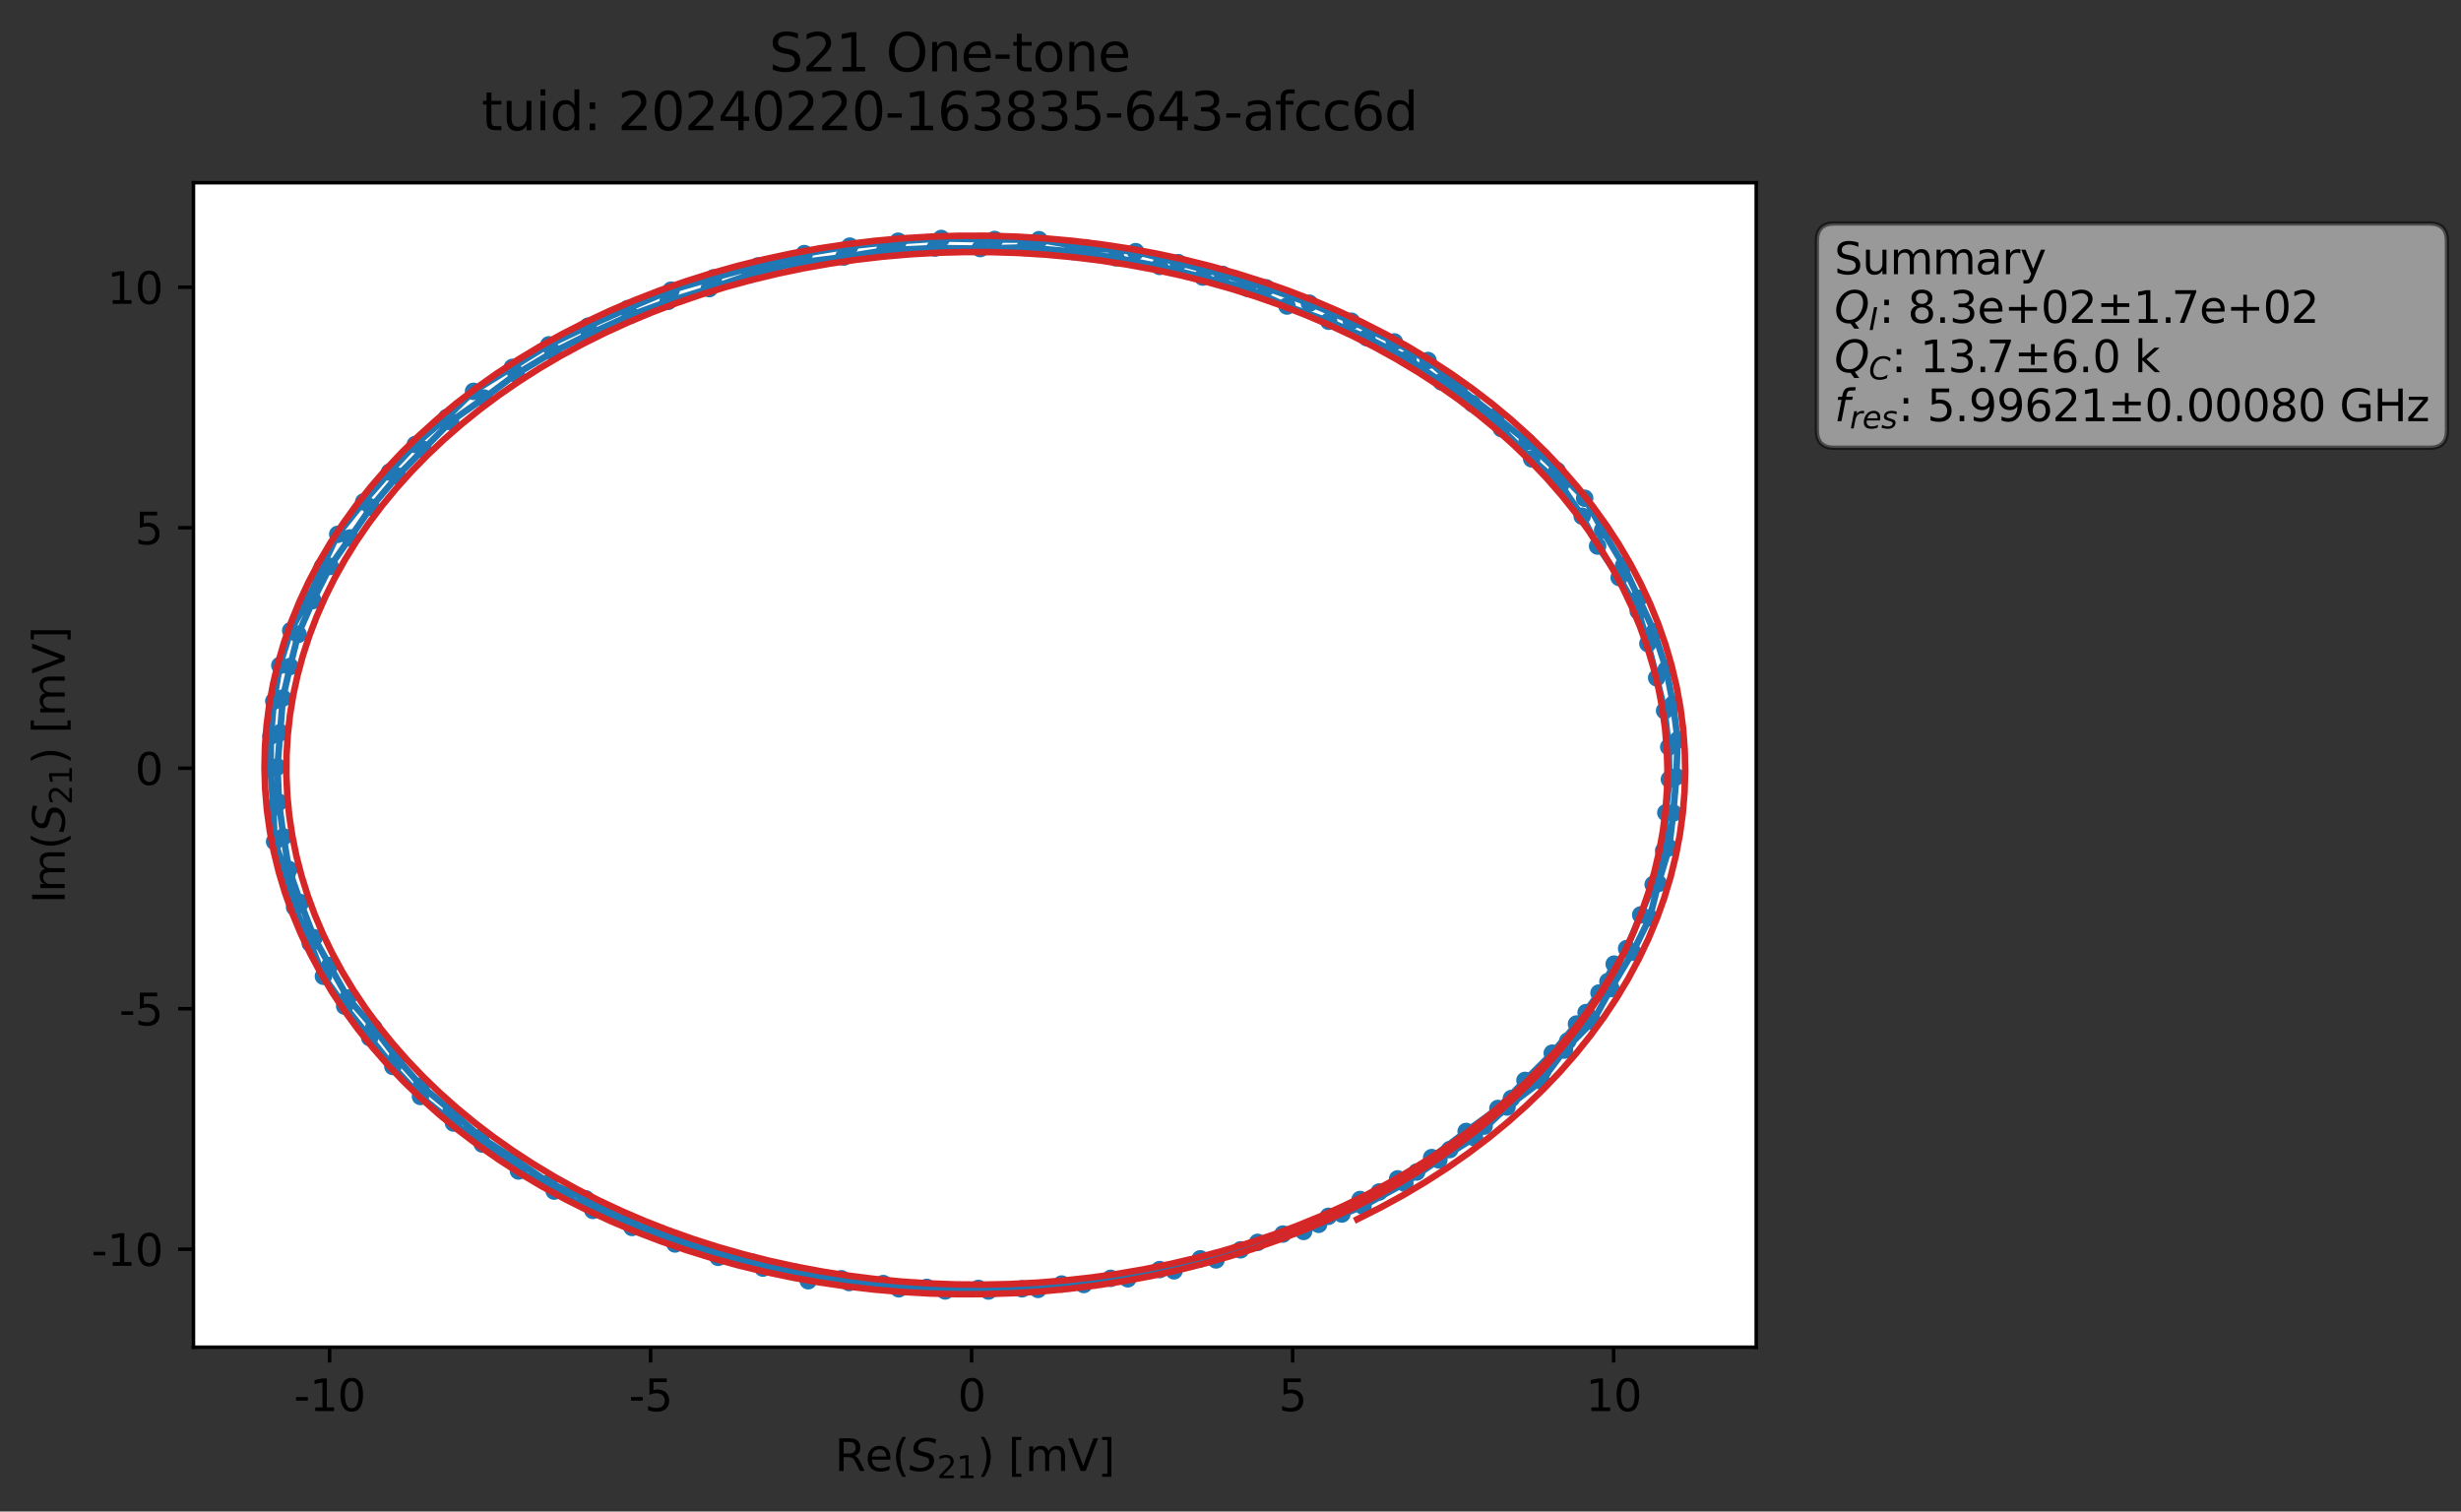 <?xml version="1.0" encoding="utf-8" standalone="no"?>
<!DOCTYPE svg PUBLIC "-//W3C//DTD SVG 1.1//EN"
  "http://www.w3.org/Graphics/SVG/1.1/DTD/svg11.dtd">
<svg xmlns:xlink="http://www.w3.org/1999/xlink" width="562.387pt" height="345.428pt" viewBox="0 0 562.387 345.428" xmlns="http://www.w3.org/2000/svg" version="1.1">
 <rect x="0" y="0" width="562.387" height="345.428" fill="#333333" stroke="none"/>
 <defs>
  <style type="text/css">*{stroke-linejoin: round; stroke-linecap: butt}</style>
 </defs>
 <g id="figure_1">
  <g id="patch_1">
   <path d="M 0 345.428 
L 562.387 345.428 
L 562.387 -0 
L 0 -0 
L 0 345.428 
z
" style="fill: none; opacity: 0"/>
  </g>
  <g id="axes_1">
   <g id="patch_2">
    <path d="M 44.211 307.872 
L 401.331 307.872 
L 401.331 41.76 
L 44.211 41.76 
z
" style="fill: #ffffff"/>
   </g>
   <g id="matplotlib.axis_1">
    <g id="xtick_1">
     <g id="line2d_1">
      <defs>
       <path id="m5e0d53faf1" d="M 0 0 
L 0 3.5 
" style="stroke: #000000; stroke-width: 0.8"/>
      </defs>
      <g>
       <use xlink:href="#m5e0d53faf1" x="75.323" y="307.872" style="stroke: #000000; stroke-width: 0.8"/>
      </g>
     </g>
     <g id="text_1">
      <!-- -10 -->
      <g transform="translate(67.157 322.47) scale(0.1 -0.1)">
       <defs>
        <path id="DejaVuSans-2d" d="M 313 2009 
L 1997 2009 
L 1997 1497 
L 313 1497 
L 313 2009 
z
" transform="scale(0.016)"/>
        <path id="DejaVuSans-31" d="M 794 531 
L 1825 531 
L 1825 4091 
L 703 3866 
L 703 4441 
L 1819 4666 
L 2450 4666 
L 2450 531 
L 3481 531 
L 3481 0 
L 794 0 
L 794 531 
z
" transform="scale(0.016)"/>
        <path id="DejaVuSans-30" d="M 2034 4250 
Q 1547 4250 1301 3770 
Q 1056 3291 1056 2328 
Q 1056 1369 1301 889 
Q 1547 409 2034 409 
Q 2525 409 2770 889 
Q 3016 1369 3016 2328 
Q 3016 3291 2770 3770 
Q 2525 4250 2034 4250 
z
M 2034 4750 
Q 2819 4750 3233 4129 
Q 3647 3509 3647 2328 
Q 3647 1150 3233 529 
Q 2819 -91 2034 -91 
Q 1250 -91 836 529 
Q 422 1150 422 2328 
Q 422 3509 836 4129 
Q 1250 4750 2034 4750 
z
" transform="scale(0.016)"/>
       </defs>
       <use xlink:href="#DejaVuSans-2d"/>
       <use xlink:href="#DejaVuSans-31" x="36.084"/>
       <use xlink:href="#DejaVuSans-30" x="99.707"/>
      </g>
     </g>
    </g>
    <g id="xtick_2">
     <g id="line2d_2">
      <g>
       <use xlink:href="#m5e0d53faf1" x="148.679" y="307.872" style="stroke: #000000; stroke-width: 0.8"/>
      </g>
     </g>
     <g id="text_2">
      <!-- -5 -->
      <g transform="translate(143.693 322.47) scale(0.1 -0.1)">
       <defs>
        <path id="DejaVuSans-35" d="M 691 4666 
L 3169 4666 
L 3169 4134 
L 1269 4134 
L 1269 2991 
Q 1406 3038 1543 3061 
Q 1681 3084 1819 3084 
Q 2600 3084 3056 2656 
Q 3513 2228 3513 1497 
Q 3513 744 3044 326 
Q 2575 -91 1722 -91 
Q 1428 -91 1123 -41 
Q 819 9 494 109 
L 494 744 
Q 775 591 1075 516 
Q 1375 441 1709 441 
Q 2250 441 2565 725 
Q 2881 1009 2881 1497 
Q 2881 1984 2565 2268 
Q 2250 2553 1709 2553 
Q 1456 2553 1204 2497 
Q 953 2441 691 2322 
L 691 4666 
z
" transform="scale(0.016)"/>
       </defs>
       <use xlink:href="#DejaVuSans-2d"/>
       <use xlink:href="#DejaVuSans-35" x="36.084"/>
      </g>
     </g>
    </g>
    <g id="xtick_3">
     <g id="line2d_3">
      <g>
       <use xlink:href="#m5e0d53faf1" x="222.034" y="307.872" style="stroke: #000000; stroke-width: 0.8"/>
      </g>
     </g>
     <g id="text_3">
      <!-- 0 -->
      <g transform="translate(218.853 322.47) scale(0.1 -0.1)">
       <use xlink:href="#DejaVuSans-30"/>
      </g>
     </g>
    </g>
    <g id="xtick_4">
     <g id="line2d_4">
      <g>
       <use xlink:href="#m5e0d53faf1" x="295.39" y="307.872" style="stroke: #000000; stroke-width: 0.8"/>
      </g>
     </g>
     <g id="text_4">
      <!-- 5 -->
      <g transform="translate(292.209 322.47) scale(0.1 -0.1)">
       <use xlink:href="#DejaVuSans-35"/>
      </g>
     </g>
    </g>
    <g id="xtick_5">
     <g id="line2d_5">
      <g>
       <use xlink:href="#m5e0d53faf1" x="368.745" y="307.872" style="stroke: #000000; stroke-width: 0.8"/>
      </g>
     </g>
     <g id="text_5">
      <!-- 10 -->
      <g transform="translate(362.383 322.47) scale(0.1 -0.1)">
       <use xlink:href="#DejaVuSans-31"/>
       <use xlink:href="#DejaVuSans-30" x="63.623"/>
      </g>
     </g>
    </g>
    <g id="text_6">
     <!-- Re$(S_{21})$ [mV] -->
     <g transform="translate(190.771 336.149) scale(0.1 -0.1)">
      <defs>
       <path id="DejaVuSans-52" d="M 2841 2188 
Q 3044 2119 3236 1894 
Q 3428 1669 3622 1275 
L 4263 0 
L 3584 0 
L 2988 1197 
Q 2756 1666 2539 1819 
Q 2322 1972 1947 1972 
L 1259 1972 
L 1259 0 
L 628 0 
L 628 4666 
L 2053 4666 
Q 2853 4666 3247 4331 
Q 3641 3997 3641 3322 
Q 3641 2881 3436 2590 
Q 3231 2300 2841 2188 
z
M 1259 4147 
L 1259 2491 
L 2053 2491 
Q 2509 2491 2742 2702 
Q 2975 2913 2975 3322 
Q 2975 3731 2742 3939 
Q 2509 4147 2053 4147 
L 1259 4147 
z
" transform="scale(0.016)"/>
       <path id="DejaVuSans-65" d="M 3597 1894 
L 3597 1613 
L 953 1613 
Q 991 1019 1311 708 
Q 1631 397 2203 397 
Q 2534 397 2845 478 
Q 3156 559 3463 722 
L 3463 178 
Q 3153 47 2828 -22 
Q 2503 -91 2169 -91 
Q 1331 -91 842 396 
Q 353 884 353 1716 
Q 353 2575 817 3079 
Q 1281 3584 2069 3584 
Q 2775 3584 3186 3129 
Q 3597 2675 3597 1894 
z
M 3022 2063 
Q 3016 2534 2758 2815 
Q 2500 3097 2075 3097 
Q 1594 3097 1305 2825 
Q 1016 2553 972 2059 
L 3022 2063 
z
" transform="scale(0.016)"/>
       <path id="DejaVuSans-28" d="M 1984 4856 
Q 1566 4138 1362 3434 
Q 1159 2731 1159 2009 
Q 1159 1288 1364 580 
Q 1569 -128 1984 -844 
L 1484 -844 
Q 1016 -109 783 600 
Q 550 1309 550 2009 
Q 550 2706 781 3412 
Q 1013 4119 1484 4856 
L 1984 4856 
z
" transform="scale(0.016)"/>
       <path id="DejaVuSans-Oblique-53" d="M 3859 4513 
L 3738 3897 
Q 3422 4066 3111 4152 
Q 2800 4238 2509 4238 
Q 1944 4238 1609 3991 
Q 1275 3744 1275 3334 
Q 1275 3109 1398 2989 
Q 1522 2869 2034 2731 
L 2413 2638 
Q 3053 2472 3303 2217 
Q 3553 1963 3553 1503 
Q 3553 797 2998 353 
Q 2444 -91 1538 -91 
Q 1166 -91 791 -17 
Q 416 56 38 206 
L 166 856 
Q 513 641 861 531 
Q 1209 422 1556 422 
Q 2147 422 2503 684 
Q 2859 947 2859 1369 
Q 2859 1650 2717 1795 
Q 2575 1941 2106 2059 
L 1728 2156 
Q 1081 2325 845 2545 
Q 609 2766 609 3163 
Q 609 3859 1145 4304 
Q 1681 4750 2541 4750 
Q 2875 4750 3203 4690 
Q 3531 4631 3859 4513 
z
" transform="scale(0.016)"/>
       <path id="DejaVuSans-32" d="M 1228 531 
L 3431 531 
L 3431 0 
L 469 0 
L 469 531 
Q 828 903 1448 1529 
Q 2069 2156 2228 2338 
Q 2531 2678 2651 2914 
Q 2772 3150 2772 3378 
Q 2772 3750 2511 3984 
Q 2250 4219 1831 4219 
Q 1534 4219 1204 4116 
Q 875 4013 500 3803 
L 500 4441 
Q 881 4594 1212 4672 
Q 1544 4750 1819 4750 
Q 2544 4750 2975 4387 
Q 3406 4025 3406 3419 
Q 3406 3131 3298 2873 
Q 3191 2616 2906 2266 
Q 2828 2175 2409 1742 
Q 1991 1309 1228 531 
z
" transform="scale(0.016)"/>
       <path id="DejaVuSans-29" d="M 513 4856 
L 1013 4856 
Q 1481 4119 1714 3412 
Q 1947 2706 1947 2009 
Q 1947 1309 1714 600 
Q 1481 -109 1013 -844 
L 513 -844 
Q 928 -128 1133 580 
Q 1338 1288 1338 2009 
Q 1338 2731 1133 3434 
Q 928 4138 513 4856 
z
" transform="scale(0.016)"/>
       <path id="DejaVuSans-20" transform="scale(0.016)"/>
       <path id="DejaVuSans-5b" d="M 550 4863 
L 1875 4863 
L 1875 4416 
L 1125 4416 
L 1125 -397 
L 1875 -397 
L 1875 -844 
L 550 -844 
L 550 4863 
z
" transform="scale(0.016)"/>
       <path id="DejaVuSans-6d" d="M 3328 2828 
Q 3544 3216 3844 3400 
Q 4144 3584 4550 3584 
Q 5097 3584 5394 3201 
Q 5691 2819 5691 2113 
L 5691 0 
L 5113 0 
L 5113 2094 
Q 5113 2597 4934 2840 
Q 4756 3084 4391 3084 
Q 3944 3084 3684 2787 
Q 3425 2491 3425 1978 
L 3425 0 
L 2847 0 
L 2847 2094 
Q 2847 2600 2669 2842 
Q 2491 3084 2119 3084 
Q 1678 3084 1418 2786 
Q 1159 2488 1159 1978 
L 1159 0 
L 581 0 
L 581 3500 
L 1159 3500 
L 1159 2956 
Q 1356 3278 1631 3431 
Q 1906 3584 2284 3584 
Q 2666 3584 2933 3390 
Q 3200 3197 3328 2828 
z
" transform="scale(0.016)"/>
       <path id="DejaVuSans-56" d="M 1831 0 
L 50 4666 
L 709 4666 
L 2188 738 
L 3669 4666 
L 4325 4666 
L 2547 0 
L 1831 0 
z
" transform="scale(0.016)"/>
       <path id="DejaVuSans-5d" d="M 1947 4863 
L 1947 -844 
L 622 -844 
L 622 -397 
L 1369 -397 
L 1369 4416 
L 622 4416 
L 622 4863 
L 1947 4863 
z
" transform="scale(0.016)"/>
      </defs>
      <use xlink:href="#DejaVuSans-52" transform="translate(0 0.016)"/>
      <use xlink:href="#DejaVuSans-65" transform="translate(69.482 0.016)"/>
      <use xlink:href="#DejaVuSans-28" transform="translate(131.006 0.016)"/>
      <use xlink:href="#DejaVuSans-Oblique-53" transform="translate(170.02 0.016)"/>
      <use xlink:href="#DejaVuSans-32" transform="translate(233.496 -16.391) scale(0.7)"/>
      <use xlink:href="#DejaVuSans-31" transform="translate(278.032 -16.391) scale(0.7)"/>
      <use xlink:href="#DejaVuSans-29" transform="translate(325.303 0.016)"/>
      <use xlink:href="#DejaVuSans-20" transform="translate(364.316 0.016)"/>
      <use xlink:href="#DejaVuSans-5b" transform="translate(396.104 0.016)"/>
      <use xlink:href="#DejaVuSans-6d" transform="translate(435.117 0.016)"/>
      <use xlink:href="#DejaVuSans-56" transform="translate(532.529 0.016)"/>
      <use xlink:href="#DejaVuSans-5d" transform="translate(600.938 0.016)"/>
     </g>
    </g>
   </g>
   <g id="matplotlib.axis_2">
    <g id="ytick_1">
     <g id="line2d_6">
      <defs>
       <path id="m510ad6fec6" d="M 0 0 
L -3.5 0 
" style="stroke: #000000; stroke-width: 0.8"/>
      </defs>
      <g>
       <use xlink:href="#m510ad6fec6" x="44.211" y="285.478" style="stroke: #000000; stroke-width: 0.8"/>
      </g>
     </g>
     <g id="text_7">
      <!-- -10 -->
      <g transform="translate(20.878 289.278) scale(0.1 -0.1)">
       <use xlink:href="#DejaVuSans-2d"/>
       <use xlink:href="#DejaVuSans-31" x="36.084"/>
       <use xlink:href="#DejaVuSans-30" x="99.707"/>
      </g>
     </g>
    </g>
    <g id="ytick_2">
     <g id="line2d_7">
      <g>
       <use xlink:href="#m510ad6fec6" x="44.211" y="230.518" style="stroke: #000000; stroke-width: 0.8"/>
      </g>
     </g>
     <g id="text_8">
      <!-- -5 -->
      <g transform="translate(27.241 234.317) scale(0.1 -0.1)">
       <use xlink:href="#DejaVuSans-2d"/>
       <use xlink:href="#DejaVuSans-35" x="36.084"/>
      </g>
     </g>
    </g>
    <g id="ytick_3">
     <g id="line2d_8">
      <g>
       <use xlink:href="#m510ad6fec6" x="44.211" y="175.557" style="stroke: #000000; stroke-width: 0.8"/>
      </g>
     </g>
     <g id="text_9">
      <!-- 0 -->
      <g transform="translate(30.848 179.357) scale(0.1 -0.1)">
       <use xlink:href="#DejaVuSans-30"/>
      </g>
     </g>
    </g>
    <g id="ytick_4">
     <g id="line2d_9">
      <g>
       <use xlink:href="#m510ad6fec6" x="44.211" y="120.597" style="stroke: #000000; stroke-width: 0.8"/>
      </g>
     </g>
     <g id="text_10">
      <!-- 5 -->
      <g transform="translate(30.848 124.396) scale(0.1 -0.1)">
       <use xlink:href="#DejaVuSans-35"/>
      </g>
     </g>
    </g>
    <g id="ytick_5">
     <g id="line2d_10">
      <g>
       <use xlink:href="#m510ad6fec6" x="44.211" y="65.636" style="stroke: #000000; stroke-width: 0.8"/>
      </g>
     </g>
     <g id="text_11">
      <!-- 10 -->
      <g transform="translate(24.486 69.436) scale(0.1 -0.1)">
       <use xlink:href="#DejaVuSans-31"/>
       <use xlink:href="#DejaVuSans-30" x="63.623"/>
      </g>
     </g>
    </g>
    <g id="text_12">
     <!-- Im$(S_{21})$ [mV] -->
     <g transform="translate(14.798 206.466) rotate(-90) scale(0.1 -0.1)">
      <defs>
       <path id="DejaVuSans-49" d="M 628 4666 
L 1259 4666 
L 1259 0 
L 628 0 
L 628 4666 
z
" transform="scale(0.016)"/>
      </defs>
      <use xlink:href="#DejaVuSans-49" transform="translate(0 0.016)"/>
      <use xlink:href="#DejaVuSans-6d" transform="translate(25.867 0.016)"/>
      <use xlink:href="#DejaVuSans-28" transform="translate(123.279 0.016)"/>
      <use xlink:href="#DejaVuSans-Oblique-53" transform="translate(162.293 0.016)"/>
      <use xlink:href="#DejaVuSans-32" transform="translate(225.77 -16.391) scale(0.7)"/>
      <use xlink:href="#DejaVuSans-31" transform="translate(270.306 -16.391) scale(0.7)"/>
      <use xlink:href="#DejaVuSans-29" transform="translate(317.576 0.016)"/>
      <use xlink:href="#DejaVuSans-20" transform="translate(356.59 0.016)"/>
      <use xlink:href="#DejaVuSans-5b" transform="translate(388.377 0.016)"/>
      <use xlink:href="#DejaVuSans-6d" transform="translate(427.391 0.016)"/>
      <use xlink:href="#DejaVuSans-56" transform="translate(524.803 0.016)"/>
      <use xlink:href="#DejaVuSans-5d" transform="translate(593.211 0.016)"/>
     </g>
    </g>
   </g>
   <g id="line2d_11">
    <path d="M 368.874 220.318 
L 365.408 226.918 
L 360.265 234.009 
L 354.721 240.676 
L 348.482 246.906 
L 342.297 253.314 
L 335.042 258.569 
L 327.167 264.541 
L 319.385 269.398 
L 310.813 274.119 
L 303.563 277.964 
L 293.17 282.014 
L 283.491 285.618 
L 274.287 287.668 
L 264.989 290.131 
L 253.823 292.129 
L 233.552 294.534 
L 223.584 294.435 
L 211.782 294.2 
L 201.834 293.33 
L 192.277 292.223 
L 181.682 290.704 
L 171.906 288.429 
L 161.407 285.703 
L 143.073 278.926 
L 133.884 273.973 
L 125.464 270.295 
L 117.641 264.938 
L 109.863 259.9 
L 103.104 253.821 
L 96.272 248.159 
L 90.701 241.839 
L 85.398 234.849 
L 79.495 228.078 
L 71.781 214.289 
L 68.696 206.272 
L 66.025 198.684 
L 64.781 191.243 
L 63.738 183.335 
L 63.404 175.262 
L 64.635 159.52 
L 66.286 152.322 
L 68.129 144.977 
L 71.52 137.24 
L 75.454 129.438 
L 84.821 115.916 
L 90.803 108.797 
L 102.953 96.362 
L 110.616 90.964 
L 117.946 85.487 
L 126.38 80.465 
L 134.699 76.309 
L 144.056 72.039 
L 152.685 68.876 
L 162.1 65.953 
L 171.469 62.734 
L 181.589 60.139 
L 192.829 58.735 
L 202.196 57.217 
L 213.697 56.684 
L 223.978 56.806 
L 234.27 56.534 
L 245.208 57.495 
L 254.999 58.905 
L 264.993 60.884 
L 285.05 65.886 
L 294.107 69.937 
L 303.626 73.415 
L 312.349 77.18 
L 321.766 81.958 
L 336.482 92.244 
L 343.093 97.953 
L 350.019 104.864 
L 356.662 110.735 
L 361.556 117.969 
L 365.086 124.789 
L 370.011 131.979 
L 374.371 139.655 
L 376.576 147.073 
L 378.584 154.907 
L 380.391 162.412 
L 381.345 170.704 
L 381.485 178.102 
L 380.674 185.728 
L 380.174 194.405 
L 377.779 202.13 
L 371.722 216.775 
L 367.441 224.302 
L 362.458 231.388 
L 358.253 237.896 
L 352.54 244.757 
L 345.381 251.03 
L 339.153 257.352 
L 323.734 267.839 
L 315.177 272.398 
L 306.65 277.434 
L 297.903 281.419 
L 287.402 283.911 
L 277.885 287.922 
L 268.288 290.416 
L 257.728 292.24 
L 247.664 293.546 
L 237.215 294.666 
L 225.891 295.032 
L 215.998 295.014 
L 205.382 294.531 
L 194.036 293.096 
L 184.7 292.679 
L 174.336 289.793 
L 164.11 287.338 
L 154.258 284.28 
L 144.43 280.504 
L 135.478 276.606 
L 126.652 272.2 
L 118.484 267.602 
L 103.636 256.637 
L 96.084 250.574 
L 89.784 243.719 
L 78.766 229.941 
L 73.911 223.105 
L 70.906 215.575 
L 67.326 207.336 
L 65.538 200.14 
L 62.75 192.331 
L 62.446 184.55 
L 61.828 175.725 
L 61.912 168.182 
L 62.57 160.24 
L 63.949 152.059 
L 66.432 144.121 
L 70.438 136.794 
L 73.661 129.545 
L 77.176 122.107 
L 83.12 114.685 
L 89.026 107.879 
L 94.914 101.574 
L 102.084 95.416 
L 108.21 89.434 
L 125.416 78.803 
L 134.391 74.543 
L 143.415 70.543 
L 153.346 66.309 
L 163.051 63.497 
L 183.811 57.952 
L 194.186 56.247 
L 205.259 55.121 
L 215.094 54.496 
L 227.288 54.734 
L 237.44 54.773 
L 248.138 56.616 
L 259.515 57.507 
L 279.382 62.702 
L 289.325 65.77 
L 299.228 69.294 
L 308.819 73.403 
L 318.632 78.135 
L 326.325 82.387 
L 333.422 88.623 
L 341.847 95.172 
L 348.964 100.911 
L 355.823 107.548 
L 362.127 113.866 
L 366.226 121.177 
L 371.026 129.25 
L 378.022 144.407 
L 380.776 152.993 
L 382.334 160.893 
L 383.381 169.089 
L 383.077 177.52 
L 382.366 185.801 
L 381.431 193.705 
L 378.965 201.898 
L 376.995 209.729 
L 373.124 217.599 
L 368.125 225.929 
L 363.978 233.46 
L 357.527 239.975 
L 352.275 247.061 
L 344.385 252.975 
L 336.97 260.014 
L 328.812 265.066 
L 321.031 270.407 
L 311.48 275.63 
L 301.334 279.792 
L 301.334 279.792 
" clip-path="url(#p912b30cf31)" style="fill: none; stroke: #1f77b4; stroke-width: 1.5; stroke-linecap: square"/>
    <defs>
     <path id="m1ac2099d9d" d="M 0 1.5 
C 0.398 1.5 0.779 1.342 1.061 1.061 
C 1.342 0.779 1.5 0.398 1.5 0 
C 1.5 -0.398 1.342 -0.779 1.061 -1.061 
C 0.779 -1.342 0.398 -1.5 0 -1.5 
C -0.398 -1.5 -0.779 -1.342 -1.061 -1.061 
C -1.342 -0.779 -1.5 -0.398 -1.5 0 
C -1.5 0.398 -1.342 0.779 -1.061 1.061 
C -0.779 1.342 -0.398 1.5 0 1.5 
z
" style="stroke: #1f77b4"/>
    </defs>
    <g clip-path="url(#p912b30cf31)">
     <use xlink:href="#m1ac2099d9d" x="368.874" y="220.318" style="fill: #1f77b4; stroke: #1f77b4"/>
     <use xlink:href="#m1ac2099d9d" x="365.408" y="226.918" style="fill: #1f77b4; stroke: #1f77b4"/>
     <use xlink:href="#m1ac2099d9d" x="360.265" y="234.009" style="fill: #1f77b4; stroke: #1f77b4"/>
     <use xlink:href="#m1ac2099d9d" x="354.721" y="240.676" style="fill: #1f77b4; stroke: #1f77b4"/>
     <use xlink:href="#m1ac2099d9d" x="348.482" y="246.906" style="fill: #1f77b4; stroke: #1f77b4"/>
     <use xlink:href="#m1ac2099d9d" x="342.297" y="253.314" style="fill: #1f77b4; stroke: #1f77b4"/>
     <use xlink:href="#m1ac2099d9d" x="335.042" y="258.569" style="fill: #1f77b4; stroke: #1f77b4"/>
     <use xlink:href="#m1ac2099d9d" x="327.167" y="264.541" style="fill: #1f77b4; stroke: #1f77b4"/>
     <use xlink:href="#m1ac2099d9d" x="319.385" y="269.398" style="fill: #1f77b4; stroke: #1f77b4"/>
     <use xlink:href="#m1ac2099d9d" x="310.813" y="274.119" style="fill: #1f77b4; stroke: #1f77b4"/>
     <use xlink:href="#m1ac2099d9d" x="303.563" y="277.964" style="fill: #1f77b4; stroke: #1f77b4"/>
     <use xlink:href="#m1ac2099d9d" x="293.17" y="282.014" style="fill: #1f77b4; stroke: #1f77b4"/>
     <use xlink:href="#m1ac2099d9d" x="283.491" y="285.618" style="fill: #1f77b4; stroke: #1f77b4"/>
     <use xlink:href="#m1ac2099d9d" x="274.287" y="287.668" style="fill: #1f77b4; stroke: #1f77b4"/>
     <use xlink:href="#m1ac2099d9d" x="264.989" y="290.131" style="fill: #1f77b4; stroke: #1f77b4"/>
     <use xlink:href="#m1ac2099d9d" x="253.823" y="292.129" style="fill: #1f77b4; stroke: #1f77b4"/>
     <use xlink:href="#m1ac2099d9d" x="242.611" y="293.436" style="fill: #1f77b4; stroke: #1f77b4"/>
     <use xlink:href="#m1ac2099d9d" x="233.552" y="294.534" style="fill: #1f77b4; stroke: #1f77b4"/>
     <use xlink:href="#m1ac2099d9d" x="223.584" y="294.435" style="fill: #1f77b4; stroke: #1f77b4"/>
     <use xlink:href="#m1ac2099d9d" x="211.782" y="294.2" style="fill: #1f77b4; stroke: #1f77b4"/>
     <use xlink:href="#m1ac2099d9d" x="201.834" y="293.33" style="fill: #1f77b4; stroke: #1f77b4"/>
     <use xlink:href="#m1ac2099d9d" x="192.277" y="292.223" style="fill: #1f77b4; stroke: #1f77b4"/>
     <use xlink:href="#m1ac2099d9d" x="181.682" y="290.704" style="fill: #1f77b4; stroke: #1f77b4"/>
     <use xlink:href="#m1ac2099d9d" x="171.906" y="288.429" style="fill: #1f77b4; stroke: #1f77b4"/>
     <use xlink:href="#m1ac2099d9d" x="161.407" y="285.703" style="fill: #1f77b4; stroke: #1f77b4"/>
     <use xlink:href="#m1ac2099d9d" x="152.727" y="282.517" style="fill: #1f77b4; stroke: #1f77b4"/>
     <use xlink:href="#m1ac2099d9d" x="143.073" y="278.926" style="fill: #1f77b4; stroke: #1f77b4"/>
     <use xlink:href="#m1ac2099d9d" x="133.884" y="273.973" style="fill: #1f77b4; stroke: #1f77b4"/>
     <use xlink:href="#m1ac2099d9d" x="125.464" y="270.295" style="fill: #1f77b4; stroke: #1f77b4"/>
     <use xlink:href="#m1ac2099d9d" x="117.641" y="264.938" style="fill: #1f77b4; stroke: #1f77b4"/>
     <use xlink:href="#m1ac2099d9d" x="109.863" y="259.9" style="fill: #1f77b4; stroke: #1f77b4"/>
     <use xlink:href="#m1ac2099d9d" x="103.104" y="253.821" style="fill: #1f77b4; stroke: #1f77b4"/>
     <use xlink:href="#m1ac2099d9d" x="96.272" y="248.159" style="fill: #1f77b4; stroke: #1f77b4"/>
     <use xlink:href="#m1ac2099d9d" x="90.701" y="241.839" style="fill: #1f77b4; stroke: #1f77b4"/>
     <use xlink:href="#m1ac2099d9d" x="85.398" y="234.849" style="fill: #1f77b4; stroke: #1f77b4"/>
     <use xlink:href="#m1ac2099d9d" x="79.495" y="228.078" style="fill: #1f77b4; stroke: #1f77b4"/>
     <use xlink:href="#m1ac2099d9d" x="75.355" y="220.65" style="fill: #1f77b4; stroke: #1f77b4"/>
     <use xlink:href="#m1ac2099d9d" x="71.781" y="214.289" style="fill: #1f77b4; stroke: #1f77b4"/>
     <use xlink:href="#m1ac2099d9d" x="68.696" y="206.272" style="fill: #1f77b4; stroke: #1f77b4"/>
     <use xlink:href="#m1ac2099d9d" x="66.025" y="198.684" style="fill: #1f77b4; stroke: #1f77b4"/>
     <use xlink:href="#m1ac2099d9d" x="64.781" y="191.243" style="fill: #1f77b4; stroke: #1f77b4"/>
     <use xlink:href="#m1ac2099d9d" x="63.738" y="183.335" style="fill: #1f77b4; stroke: #1f77b4"/>
     <use xlink:href="#m1ac2099d9d" x="63.404" y="175.262" style="fill: #1f77b4; stroke: #1f77b4"/>
     <use xlink:href="#m1ac2099d9d" x="64.065" y="167.405" style="fill: #1f77b4; stroke: #1f77b4"/>
     <use xlink:href="#m1ac2099d9d" x="64.635" y="159.52" style="fill: #1f77b4; stroke: #1f77b4"/>
     <use xlink:href="#m1ac2099d9d" x="66.286" y="152.322" style="fill: #1f77b4; stroke: #1f77b4"/>
     <use xlink:href="#m1ac2099d9d" x="68.129" y="144.977" style="fill: #1f77b4; stroke: #1f77b4"/>
     <use xlink:href="#m1ac2099d9d" x="71.52" y="137.24" style="fill: #1f77b4; stroke: #1f77b4"/>
     <use xlink:href="#m1ac2099d9d" x="75.454" y="129.438" style="fill: #1f77b4; stroke: #1f77b4"/>
     <use xlink:href="#m1ac2099d9d" x="79.998" y="122.917" style="fill: #1f77b4; stroke: #1f77b4"/>
     <use xlink:href="#m1ac2099d9d" x="84.821" y="115.916" style="fill: #1f77b4; stroke: #1f77b4"/>
     <use xlink:href="#m1ac2099d9d" x="90.803" y="108.797" style="fill: #1f77b4; stroke: #1f77b4"/>
     <use xlink:href="#m1ac2099d9d" x="96.705" y="102.698" style="fill: #1f77b4; stroke: #1f77b4"/>
     <use xlink:href="#m1ac2099d9d" x="102.953" y="96.362" style="fill: #1f77b4; stroke: #1f77b4"/>
     <use xlink:href="#m1ac2099d9d" x="110.616" y="90.964" style="fill: #1f77b4; stroke: #1f77b4"/>
     <use xlink:href="#m1ac2099d9d" x="117.946" y="85.487" style="fill: #1f77b4; stroke: #1f77b4"/>
     <use xlink:href="#m1ac2099d9d" x="126.38" y="80.465" style="fill: #1f77b4; stroke: #1f77b4"/>
     <use xlink:href="#m1ac2099d9d" x="134.699" y="76.309" style="fill: #1f77b4; stroke: #1f77b4"/>
     <use xlink:href="#m1ac2099d9d" x="144.056" y="72.039" style="fill: #1f77b4; stroke: #1f77b4"/>
     <use xlink:href="#m1ac2099d9d" x="152.685" y="68.876" style="fill: #1f77b4; stroke: #1f77b4"/>
     <use xlink:href="#m1ac2099d9d" x="162.1" y="65.953" style="fill: #1f77b4; stroke: #1f77b4"/>
     <use xlink:href="#m1ac2099d9d" x="171.469" y="62.734" style="fill: #1f77b4; stroke: #1f77b4"/>
     <use xlink:href="#m1ac2099d9d" x="181.589" y="60.139" style="fill: #1f77b4; stroke: #1f77b4"/>
     <use xlink:href="#m1ac2099d9d" x="192.829" y="58.735" style="fill: #1f77b4; stroke: #1f77b4"/>
     <use xlink:href="#m1ac2099d9d" x="202.196" y="57.217" style="fill: #1f77b4; stroke: #1f77b4"/>
     <use xlink:href="#m1ac2099d9d" x="213.697" y="56.684" style="fill: #1f77b4; stroke: #1f77b4"/>
     <use xlink:href="#m1ac2099d9d" x="223.978" y="56.806" style="fill: #1f77b4; stroke: #1f77b4"/>
     <use xlink:href="#m1ac2099d9d" x="234.27" y="56.534" style="fill: #1f77b4; stroke: #1f77b4"/>
     <use xlink:href="#m1ac2099d9d" x="245.208" y="57.495" style="fill: #1f77b4; stroke: #1f77b4"/>
     <use xlink:href="#m1ac2099d9d" x="254.999" y="58.905" style="fill: #1f77b4; stroke: #1f77b4"/>
     <use xlink:href="#m1ac2099d9d" x="264.993" y="60.884" style="fill: #1f77b4; stroke: #1f77b4"/>
     <use xlink:href="#m1ac2099d9d" x="274.855" y="63.316" style="fill: #1f77b4; stroke: #1f77b4"/>
     <use xlink:href="#m1ac2099d9d" x="285.05" y="65.886" style="fill: #1f77b4; stroke: #1f77b4"/>
     <use xlink:href="#m1ac2099d9d" x="294.107" y="69.937" style="fill: #1f77b4; stroke: #1f77b4"/>
     <use xlink:href="#m1ac2099d9d" x="303.626" y="73.415" style="fill: #1f77b4; stroke: #1f77b4"/>
     <use xlink:href="#m1ac2099d9d" x="312.349" y="77.18" style="fill: #1f77b4; stroke: #1f77b4"/>
     <use xlink:href="#m1ac2099d9d" x="321.766" y="81.958" style="fill: #1f77b4; stroke: #1f77b4"/>
     <use xlink:href="#m1ac2099d9d" x="329.403" y="87.275" style="fill: #1f77b4; stroke: #1f77b4"/>
     <use xlink:href="#m1ac2099d9d" x="336.482" y="92.244" style="fill: #1f77b4; stroke: #1f77b4"/>
     <use xlink:href="#m1ac2099d9d" x="343.093" y="97.953" style="fill: #1f77b4; stroke: #1f77b4"/>
     <use xlink:href="#m1ac2099d9d" x="350.019" y="104.864" style="fill: #1f77b4; stroke: #1f77b4"/>
     <use xlink:href="#m1ac2099d9d" x="356.662" y="110.735" style="fill: #1f77b4; stroke: #1f77b4"/>
     <use xlink:href="#m1ac2099d9d" x="361.556" y="117.969" style="fill: #1f77b4; stroke: #1f77b4"/>
     <use xlink:href="#m1ac2099d9d" x="365.086" y="124.789" style="fill: #1f77b4; stroke: #1f77b4"/>
     <use xlink:href="#m1ac2099d9d" x="370.011" y="131.979" style="fill: #1f77b4; stroke: #1f77b4"/>
     <use xlink:href="#m1ac2099d9d" x="374.371" y="139.655" style="fill: #1f77b4; stroke: #1f77b4"/>
     <use xlink:href="#m1ac2099d9d" x="376.576" y="147.073" style="fill: #1f77b4; stroke: #1f77b4"/>
     <use xlink:href="#m1ac2099d9d" x="378.584" y="154.907" style="fill: #1f77b4; stroke: #1f77b4"/>
     <use xlink:href="#m1ac2099d9d" x="380.391" y="162.412" style="fill: #1f77b4; stroke: #1f77b4"/>
     <use xlink:href="#m1ac2099d9d" x="381.345" y="170.704" style="fill: #1f77b4; stroke: #1f77b4"/>
     <use xlink:href="#m1ac2099d9d" x="381.485" y="178.102" style="fill: #1f77b4; stroke: #1f77b4"/>
     <use xlink:href="#m1ac2099d9d" x="380.674" y="185.728" style="fill: #1f77b4; stroke: #1f77b4"/>
     <use xlink:href="#m1ac2099d9d" x="380.174" y="194.405" style="fill: #1f77b4; stroke: #1f77b4"/>
     <use xlink:href="#m1ac2099d9d" x="377.779" y="202.13" style="fill: #1f77b4; stroke: #1f77b4"/>
     <use xlink:href="#m1ac2099d9d" x="374.93" y="209.08" style="fill: #1f77b4; stroke: #1f77b4"/>
     <use xlink:href="#m1ac2099d9d" x="371.722" y="216.775" style="fill: #1f77b4; stroke: #1f77b4"/>
     <use xlink:href="#m1ac2099d9d" x="367.441" y="224.302" style="fill: #1f77b4; stroke: #1f77b4"/>
     <use xlink:href="#m1ac2099d9d" x="362.458" y="231.388" style="fill: #1f77b4; stroke: #1f77b4"/>
     <use xlink:href="#m1ac2099d9d" x="358.253" y="237.896" style="fill: #1f77b4; stroke: #1f77b4"/>
     <use xlink:href="#m1ac2099d9d" x="352.54" y="244.757" style="fill: #1f77b4; stroke: #1f77b4"/>
     <use xlink:href="#m1ac2099d9d" x="345.381" y="251.03" style="fill: #1f77b4; stroke: #1f77b4"/>
     <use xlink:href="#m1ac2099d9d" x="339.153" y="257.352" style="fill: #1f77b4; stroke: #1f77b4"/>
     <use xlink:href="#m1ac2099d9d" x="331.301" y="262.702" style="fill: #1f77b4; stroke: #1f77b4"/>
     <use xlink:href="#m1ac2099d9d" x="323.734" y="267.839" style="fill: #1f77b4; stroke: #1f77b4"/>
     <use xlink:href="#m1ac2099d9d" x="315.177" y="272.398" style="fill: #1f77b4; stroke: #1f77b4"/>
     <use xlink:href="#m1ac2099d9d" x="306.65" y="277.434" style="fill: #1f77b4; stroke: #1f77b4"/>
     <use xlink:href="#m1ac2099d9d" x="297.903" y="281.419" style="fill: #1f77b4; stroke: #1f77b4"/>
     <use xlink:href="#m1ac2099d9d" x="287.402" y="283.911" style="fill: #1f77b4; stroke: #1f77b4"/>
     <use xlink:href="#m1ac2099d9d" x="277.885" y="287.922" style="fill: #1f77b4; stroke: #1f77b4"/>
     <use xlink:href="#m1ac2099d9d" x="268.288" y="290.416" style="fill: #1f77b4; stroke: #1f77b4"/>
     <use xlink:href="#m1ac2099d9d" x="257.728" y="292.24" style="fill: #1f77b4; stroke: #1f77b4"/>
     <use xlink:href="#m1ac2099d9d" x="247.664" y="293.546" style="fill: #1f77b4; stroke: #1f77b4"/>
     <use xlink:href="#m1ac2099d9d" x="237.215" y="294.666" style="fill: #1f77b4; stroke: #1f77b4"/>
     <use xlink:href="#m1ac2099d9d" x="225.891" y="295.032" style="fill: #1f77b4; stroke: #1f77b4"/>
     <use xlink:href="#m1ac2099d9d" x="215.998" y="295.014" style="fill: #1f77b4; stroke: #1f77b4"/>
     <use xlink:href="#m1ac2099d9d" x="205.382" y="294.531" style="fill: #1f77b4; stroke: #1f77b4"/>
     <use xlink:href="#m1ac2099d9d" x="194.036" y="293.096" style="fill: #1f77b4; stroke: #1f77b4"/>
     <use xlink:href="#m1ac2099d9d" x="184.7" y="292.679" style="fill: #1f77b4; stroke: #1f77b4"/>
     <use xlink:href="#m1ac2099d9d" x="174.336" y="289.793" style="fill: #1f77b4; stroke: #1f77b4"/>
     <use xlink:href="#m1ac2099d9d" x="164.11" y="287.338" style="fill: #1f77b4; stroke: #1f77b4"/>
     <use xlink:href="#m1ac2099d9d" x="154.258" y="284.28" style="fill: #1f77b4; stroke: #1f77b4"/>
     <use xlink:href="#m1ac2099d9d" x="144.43" y="280.504" style="fill: #1f77b4; stroke: #1f77b4"/>
     <use xlink:href="#m1ac2099d9d" x="135.478" y="276.606" style="fill: #1f77b4; stroke: #1f77b4"/>
     <use xlink:href="#m1ac2099d9d" x="126.652" y="272.2" style="fill: #1f77b4; stroke: #1f77b4"/>
     <use xlink:href="#m1ac2099d9d" x="118.484" y="267.602" style="fill: #1f77b4; stroke: #1f77b4"/>
     <use xlink:href="#m1ac2099d9d" x="110.213" y="261.446" style="fill: #1f77b4; stroke: #1f77b4"/>
     <use xlink:href="#m1ac2099d9d" x="103.636" y="256.637" style="fill: #1f77b4; stroke: #1f77b4"/>
     <use xlink:href="#m1ac2099d9d" x="96.084" y="250.574" style="fill: #1f77b4; stroke: #1f77b4"/>
     <use xlink:href="#m1ac2099d9d" x="89.784" y="243.719" style="fill: #1f77b4; stroke: #1f77b4"/>
     <use xlink:href="#m1ac2099d9d" x="84.485" y="237.126" style="fill: #1f77b4; stroke: #1f77b4"/>
     <use xlink:href="#m1ac2099d9d" x="78.766" y="229.941" style="fill: #1f77b4; stroke: #1f77b4"/>
     <use xlink:href="#m1ac2099d9d" x="73.911" y="223.105" style="fill: #1f77b4; stroke: #1f77b4"/>
     <use xlink:href="#m1ac2099d9d" x="70.906" y="215.575" style="fill: #1f77b4; stroke: #1f77b4"/>
     <use xlink:href="#m1ac2099d9d" x="67.326" y="207.336" style="fill: #1f77b4; stroke: #1f77b4"/>
     <use xlink:href="#m1ac2099d9d" x="65.538" y="200.14" style="fill: #1f77b4; stroke: #1f77b4"/>
     <use xlink:href="#m1ac2099d9d" x="62.75" y="192.331" style="fill: #1f77b4; stroke: #1f77b4"/>
     <use xlink:href="#m1ac2099d9d" x="62.446" y="184.55" style="fill: #1f77b4; stroke: #1f77b4"/>
     <use xlink:href="#m1ac2099d9d" x="61.828" y="175.725" style="fill: #1f77b4; stroke: #1f77b4"/>
     <use xlink:href="#m1ac2099d9d" x="61.912" y="168.182" style="fill: #1f77b4; stroke: #1f77b4"/>
     <use xlink:href="#m1ac2099d9d" x="62.57" y="160.24" style="fill: #1f77b4; stroke: #1f77b4"/>
     <use xlink:href="#m1ac2099d9d" x="63.949" y="152.059" style="fill: #1f77b4; stroke: #1f77b4"/>
     <use xlink:href="#m1ac2099d9d" x="66.432" y="144.121" style="fill: #1f77b4; stroke: #1f77b4"/>
     <use xlink:href="#m1ac2099d9d" x="70.438" y="136.794" style="fill: #1f77b4; stroke: #1f77b4"/>
     <use xlink:href="#m1ac2099d9d" x="73.661" y="129.545" style="fill: #1f77b4; stroke: #1f77b4"/>
     <use xlink:href="#m1ac2099d9d" x="77.176" y="122.107" style="fill: #1f77b4; stroke: #1f77b4"/>
     <use xlink:href="#m1ac2099d9d" x="83.12" y="114.685" style="fill: #1f77b4; stroke: #1f77b4"/>
     <use xlink:href="#m1ac2099d9d" x="89.026" y="107.879" style="fill: #1f77b4; stroke: #1f77b4"/>
     <use xlink:href="#m1ac2099d9d" x="94.914" y="101.574" style="fill: #1f77b4; stroke: #1f77b4"/>
     <use xlink:href="#m1ac2099d9d" x="102.084" y="95.416" style="fill: #1f77b4; stroke: #1f77b4"/>
     <use xlink:href="#m1ac2099d9d" x="108.21" y="89.434" style="fill: #1f77b4; stroke: #1f77b4"/>
     <use xlink:href="#m1ac2099d9d" x="117.091" y="83.957" style="fill: #1f77b4; stroke: #1f77b4"/>
     <use xlink:href="#m1ac2099d9d" x="125.416" y="78.803" style="fill: #1f77b4; stroke: #1f77b4"/>
     <use xlink:href="#m1ac2099d9d" x="134.391" y="74.543" style="fill: #1f77b4; stroke: #1f77b4"/>
     <use xlink:href="#m1ac2099d9d" x="143.415" y="70.543" style="fill: #1f77b4; stroke: #1f77b4"/>
     <use xlink:href="#m1ac2099d9d" x="153.346" y="66.309" style="fill: #1f77b4; stroke: #1f77b4"/>
     <use xlink:href="#m1ac2099d9d" x="163.051" y="63.497" style="fill: #1f77b4; stroke: #1f77b4"/>
     <use xlink:href="#m1ac2099d9d" x="173.248" y="60.755" style="fill: #1f77b4; stroke: #1f77b4"/>
     <use xlink:href="#m1ac2099d9d" x="183.811" y="57.952" style="fill: #1f77b4; stroke: #1f77b4"/>
     <use xlink:href="#m1ac2099d9d" x="194.186" y="56.247" style="fill: #1f77b4; stroke: #1f77b4"/>
     <use xlink:href="#m1ac2099d9d" x="205.259" y="55.121" style="fill: #1f77b4; stroke: #1f77b4"/>
     <use xlink:href="#m1ac2099d9d" x="215.094" y="54.496" style="fill: #1f77b4; stroke: #1f77b4"/>
     <use xlink:href="#m1ac2099d9d" x="227.288" y="54.734" style="fill: #1f77b4; stroke: #1f77b4"/>
     <use xlink:href="#m1ac2099d9d" x="237.44" y="54.773" style="fill: #1f77b4; stroke: #1f77b4"/>
     <use xlink:href="#m1ac2099d9d" x="248.138" y="56.616" style="fill: #1f77b4; stroke: #1f77b4"/>
     <use xlink:href="#m1ac2099d9d" x="259.515" y="57.507" style="fill: #1f77b4; stroke: #1f77b4"/>
     <use xlink:href="#m1ac2099d9d" x="269.255" y="60.029" style="fill: #1f77b4; stroke: #1f77b4"/>
     <use xlink:href="#m1ac2099d9d" x="279.382" y="62.702" style="fill: #1f77b4; stroke: #1f77b4"/>
     <use xlink:href="#m1ac2099d9d" x="289.325" y="65.77" style="fill: #1f77b4; stroke: #1f77b4"/>
     <use xlink:href="#m1ac2099d9d" x="299.228" y="69.294" style="fill: #1f77b4; stroke: #1f77b4"/>
     <use xlink:href="#m1ac2099d9d" x="308.819" y="73.403" style="fill: #1f77b4; stroke: #1f77b4"/>
     <use xlink:href="#m1ac2099d9d" x="318.632" y="78.135" style="fill: #1f77b4; stroke: #1f77b4"/>
     <use xlink:href="#m1ac2099d9d" x="326.325" y="82.387" style="fill: #1f77b4; stroke: #1f77b4"/>
     <use xlink:href="#m1ac2099d9d" x="333.422" y="88.623" style="fill: #1f77b4; stroke: #1f77b4"/>
     <use xlink:href="#m1ac2099d9d" x="341.847" y="95.172" style="fill: #1f77b4; stroke: #1f77b4"/>
     <use xlink:href="#m1ac2099d9d" x="348.964" y="100.911" style="fill: #1f77b4; stroke: #1f77b4"/>
     <use xlink:href="#m1ac2099d9d" x="355.823" y="107.548" style="fill: #1f77b4; stroke: #1f77b4"/>
     <use xlink:href="#m1ac2099d9d" x="362.127" y="113.866" style="fill: #1f77b4; stroke: #1f77b4"/>
     <use xlink:href="#m1ac2099d9d" x="366.226" y="121.177" style="fill: #1f77b4; stroke: #1f77b4"/>
     <use xlink:href="#m1ac2099d9d" x="371.026" y="129.25" style="fill: #1f77b4; stroke: #1f77b4"/>
     <use xlink:href="#m1ac2099d9d" x="374.458" y="136.733" style="fill: #1f77b4; stroke: #1f77b4"/>
     <use xlink:href="#m1ac2099d9d" x="378.022" y="144.407" style="fill: #1f77b4; stroke: #1f77b4"/>
     <use xlink:href="#m1ac2099d9d" x="380.776" y="152.993" style="fill: #1f77b4; stroke: #1f77b4"/>
     <use xlink:href="#m1ac2099d9d" x="382.334" y="160.893" style="fill: #1f77b4; stroke: #1f77b4"/>
     <use xlink:href="#m1ac2099d9d" x="383.381" y="169.089" style="fill: #1f77b4; stroke: #1f77b4"/>
     <use xlink:href="#m1ac2099d9d" x="383.077" y="177.52" style="fill: #1f77b4; stroke: #1f77b4"/>
     <use xlink:href="#m1ac2099d9d" x="382.366" y="185.801" style="fill: #1f77b4; stroke: #1f77b4"/>
     <use xlink:href="#m1ac2099d9d" x="381.431" y="193.705" style="fill: #1f77b4; stroke: #1f77b4"/>
     <use xlink:href="#m1ac2099d9d" x="378.965" y="201.898" style="fill: #1f77b4; stroke: #1f77b4"/>
     <use xlink:href="#m1ac2099d9d" x="376.995" y="209.729" style="fill: #1f77b4; stroke: #1f77b4"/>
     <use xlink:href="#m1ac2099d9d" x="373.124" y="217.599" style="fill: #1f77b4; stroke: #1f77b4"/>
     <use xlink:href="#m1ac2099d9d" x="368.125" y="225.929" style="fill: #1f77b4; stroke: #1f77b4"/>
     <use xlink:href="#m1ac2099d9d" x="363.978" y="233.46" style="fill: #1f77b4; stroke: #1f77b4"/>
     <use xlink:href="#m1ac2099d9d" x="357.527" y="239.975" style="fill: #1f77b4; stroke: #1f77b4"/>
     <use xlink:href="#m1ac2099d9d" x="352.275" y="247.061" style="fill: #1f77b4; stroke: #1f77b4"/>
     <use xlink:href="#m1ac2099d9d" x="344.385" y="252.975" style="fill: #1f77b4; stroke: #1f77b4"/>
     <use xlink:href="#m1ac2099d9d" x="336.97" y="260.014" style="fill: #1f77b4; stroke: #1f77b4"/>
     <use xlink:href="#m1ac2099d9d" x="328.812" y="265.066" style="fill: #1f77b4; stroke: #1f77b4"/>
     <use xlink:href="#m1ac2099d9d" x="321.031" y="270.407" style="fill: #1f77b4; stroke: #1f77b4"/>
     <use xlink:href="#m1ac2099d9d" x="311.48" y="275.63" style="fill: #1f77b4; stroke: #1f77b4"/>
     <use xlink:href="#m1ac2099d9d" x="301.334" y="279.792" style="fill: #1f77b4; stroke: #1f77b4"/>
    </g>
   </g>
   <g id="line2d_12">
    <path d="M 370.544 218.724 
L 368.087 223.073 
L 365.404 227.344 
L 362.5 231.529 
L 359.38 235.622 
L 356.048 239.618 
L 352.51 243.509 
L 348.772 247.291 
L 344.84 250.957 
L 340.721 254.502 
L 336.421 257.921 
L 331.946 261.207 
L 327.305 264.358 
L 322.505 267.367 
L 317.553 270.231 
L 312.457 272.945 
L 307.225 275.504 
L 301.866 277.907 
L 296.388 280.148 
L 290.799 282.225 
L 285.109 284.135 
L 279.326 285.875 
L 273.459 287.442 
L 267.517 288.835 
L 261.511 290.051 
L 255.448 291.089 
L 249.338 291.947 
L 243.191 292.625 
L 237.016 293.122 
L 230.823 293.436 
L 224.62 293.568 
L 218.419 293.518 
L 212.227 293.285 
L 206.055 292.872 
L 199.912 292.277 
L 193.807 291.504 
L 187.749 290.552 
L 181.748 289.423 
L 175.813 288.12 
L 169.953 286.644 
L 164.176 284.998 
L 158.491 283.184 
L 152.907 281.206 
L 147.432 279.066 
L 142.075 276.768 
L 136.844 274.316 
L 131.745 271.713 
L 126.788 268.963 
L 121.979 266.071 
L 117.325 263.041 
L 112.835 259.878 
L 108.513 256.586 
L 104.367 253.17 
L 100.404 249.637 
L 96.628 245.991 
L 93.046 242.237 
L 89.663 238.382 
L 86.483 234.432 
L 83.513 230.391 
L 80.756 226.268 
L 78.216 222.066 
L 75.897 217.795 
L 73.803 213.458 
L 71.937 209.064 
L 70.302 204.619 
L 68.899 200.129 
L 67.732 195.601 
L 66.803 191.043 
L 66.111 186.461 
L 65.66 181.862 
L 65.448 177.253 
L 65.478 172.641 
L 65.748 168.033 
L 66.258 163.436 
L 67.009 158.857 
L 67.997 154.303 
L 69.224 149.781 
L 70.685 145.298 
L 72.38 140.86 
L 74.306 136.475 
L 76.46 132.149 
L 78.838 127.889 
L 81.438 123.701 
L 84.256 119.592 
L 87.287 115.568 
L 90.526 111.635 
L 93.97 107.8 
L 97.612 104.067 
L 101.448 100.444 
L 105.472 96.936 
L 109.677 93.547 
L 114.058 90.284 
L 118.607 87.151 
L 123.318 84.154 
L 128.184 81.297 
L 133.198 78.585 
L 138.351 76.021 
L 143.636 73.61 
L 149.045 71.356 
L 154.57 69.263 
L 160.203 67.333 
L 165.934 65.57 
L 171.755 63.977 
L 177.657 62.556 
L 183.631 61.31 
L 189.667 60.24 
L 195.758 59.349 
L 201.892 58.638 
L 208.062 58.109 
L 214.256 57.761 
L 220.466 57.597 
L 226.682 57.616 
L 232.895 57.819 
L 239.094 58.206 
L 245.27 58.775 
L 251.414 59.527 
L 257.515 60.459 
L 263.565 61.572 
L 269.554 62.864 
L 275.472 64.332 
L 281.31 65.974 
L 287.06 67.789 
L 292.711 69.773 
L 298.255 71.923 
L 303.684 74.237 
L 308.988 76.71 
L 314.16 79.34 
L 319.191 82.122 
L 324.073 85.051 
L 328.798 88.124 
L 333.359 91.336 
L 337.748 94.682 
L 341.959 98.156 
L 345.985 101.754 
L 349.819 105.469 
L 353.455 109.297 
L 356.887 113.231 
L 360.11 117.266 
L 363.118 121.394 
L 365.906 125.61 
L 368.471 129.906 
L 370.807 134.277 
L 372.911 138.716 
L 374.779 143.215 
L 376.408 147.767 
L 377.796 152.366 
L 378.94 157.004 
L 379.837 161.675 
L 380.488 166.369 
L 380.889 171.081 
L 381.041 175.803 
L 380.942 180.527 
L 380.593 185.246 
L 379.995 189.953 
L 379.148 194.64 
L 378.052 199.299 
L 376.711 203.924 
L 375.124 208.506 
L 373.296 213.04 
L 371.229 217.517 
L 368.925 221.93 
L 366.388 226.272 
L 363.622 230.537 
L 360.631 234.718 
L 357.42 238.808 
L 353.994 242.8 
L 350.358 246.688 
L 346.517 250.466 
L 342.478 254.128 
L 338.247 257.668 
L 333.83 261.08 
L 329.234 264.358 
L 324.466 267.499 
L 319.534 270.495 
L 314.446 273.344 
L 309.209 276.039 
L 303.832 278.577 
L 298.322 280.953 
L 292.69 283.164 
L 286.943 285.207 
L 281.09 287.076 
L 275.141 288.771 
L 269.106 290.287 
L 262.993 291.623 
L 256.812 292.775 
L 250.574 293.743 
L 244.287 294.525 
L 237.963 295.118 
L 231.61 295.523 
L 225.239 295.738 
L 218.86 295.763 
L 212.483 295.598 
L 206.118 295.243 
L 199.776 294.698 
L 193.467 293.965 
L 187.199 293.043 
L 180.984 291.936 
L 174.832 290.643 
L 168.751 289.168 
L 162.752 287.513 
L 156.845 285.679 
L 151.038 283.67 
L 145.342 281.489 
L 139.764 279.14 
L 134.315 276.625 
L 129.002 273.95 
L 123.835 271.117 
L 118.821 268.132 
L 113.968 264.999 
L 109.285 261.723 
L 104.779 258.31 
L 100.457 254.764 
L 96.326 251.091 
L 92.392 247.297 
L 88.663 243.387 
L 85.143 239.369 
L 81.839 235.249 
L 78.756 231.032 
L 75.899 226.725 
L 73.273 222.336 
L 70.882 217.872 
L 68.729 213.338 
L 66.819 208.744 
L 65.154 204.095 
L 63.737 199.399 
L 62.571 194.663 
L 61.657 189.896 
L 60.997 185.105 
L 60.592 180.296 
L 60.444 175.479 
L 60.551 170.66 
L 60.915 165.847 
L 61.534 161.049 
L 62.408 156.271 
L 63.535 151.523 
L 64.914 146.811 
L 66.543 142.144 
L 68.419 137.528 
L 70.539 132.971 
L 72.901 128.48 
L 75.499 124.063 
L 78.331 119.726 
L 81.391 115.476 
L 84.676 111.32 
L 88.179 107.265 
L 91.896 103.317 
L 95.82 99.483 
L 99.945 95.768 
L 104.266 92.179 
L 108.774 88.721 
L 113.464 85.399 
L 118.327 82.22 
L 123.356 79.189 
L 128.542 76.309 
L 133.879 73.586 
L 139.357 71.024 
L 144.967 68.628 
L 150.702 66.4 
L 156.55 64.345 
L 162.505 62.466 
L 168.555 60.766 
L 174.692 59.248 
L 180.905 57.914 
L 187.185 56.766 
L 193.522 55.807 
L 199.906 55.037 
L 206.326 54.458 
L 212.773 54.072 
L 219.236 53.878 
L 225.705 53.877 
L 232.17 54.07 
L 238.62 54.455 
L 245.046 55.032 
L 251.436 55.801 
L 257.781 56.76 
L 264.071 57.908 
L 270.295 59.243 
L 276.444 60.763 
L 282.508 62.465 
L 288.478 64.348 
L 294.343 66.407 
L 300.095 68.64 
L 305.724 71.043 
L 311.221 73.612 
L 316.578 76.344 
L 321.786 79.234 
L 326.837 82.277 
L 331.723 85.469 
L 336.435 88.804 
L 340.967 92.278 
L 345.31 95.885 
L 349.459 99.619 
L 353.407 103.474 
L 357.147 107.445 
L 360.673 111.524 
L 363.979 115.706 
L 367.061 119.983 
L 369.913 124.349 
L 372.532 128.798 
L 374.911 133.322 
L 377.049 137.913 
L 378.94 142.565 
L 380.584 147.271 
L 381.975 152.022 
L 383.113 156.811 
L 383.996 161.631 
L 384.621 166.473 
L 384.989 171.331 
L 385.098 176.197 
L 384.948 181.062 
L 384.54 185.92 
L 383.874 190.761 
L 382.95 195.58 
L 381.771 200.367 
L 380.339 205.116 
L 378.654 209.819 
L 376.721 214.468 
L 374.542 219.056 
L 372.121 223.576 
L 369.461 228.02 
L 366.566 232.382 
L 363.442 236.654 
L 360.093 240.83 
L 356.524 244.903 
L 352.741 248.866 
L 348.75 252.714 
L 344.557 256.439 
L 340.17 260.037 
L 335.594 263.501 
L 330.837 266.827 
L 325.907 270.007 
L 320.811 273.039 
L 315.557 275.916 
L 310.155 278.634 
L 310.155 278.634 
" clip-path="url(#p912b30cf31)" style="fill: none; stroke: #d62728; stroke-width: 1.5; stroke-linecap: square"/>
   </g>
   <g id="patch_3">
    <path d="M 44.211 307.872 
L 44.211 41.76 
" style="fill: none; stroke: #000000; stroke-width: 0.8; stroke-linejoin: miter; stroke-linecap: square"/>
   </g>
   <g id="patch_4">
    <path d="M 401.331 307.872 
L 401.331 41.76 
" style="fill: none; stroke: #000000; stroke-width: 0.8; stroke-linejoin: miter; stroke-linecap: square"/>
   </g>
   <g id="patch_5">
    <path d="M 44.211 307.872 
L 401.331 307.872 
" style="fill: none; stroke: #000000; stroke-width: 0.8; stroke-linejoin: miter; stroke-linecap: square"/>
   </g>
   <g id="patch_6">
    <path d="M 44.211 41.76 
L 401.331 41.76 
" style="fill: none; stroke: #000000; stroke-width: 0.8; stroke-linejoin: miter; stroke-linecap: square"/>
   </g>
   <g id="text_13">
    <g id="patch_7">
     <path d="M 419.187 102.337 
L 555.187 102.337 
Q 559.187 102.337 559.187 98.337 
L 559.187 55.066 
Q 559.187 51.066 555.187 51.066 
L 419.187 51.066 
Q 415.187 51.066 415.187 55.066 
L 415.187 98.337 
Q 415.187 102.337 419.187 102.337 
z
" style="fill: #ffffff; opacity: 0.5; stroke: #000000; stroke-linejoin: miter"/>
    </g>
    <!-- Summary -->
    <g transform="translate(419.187 62.664) scale(0.1 -0.1)">
     <defs>
      <path id="DejaVuSans-53" d="M 3425 4513 
L 3425 3897 
Q 3066 4069 2747 4153 
Q 2428 4238 2131 4238 
Q 1616 4238 1336 4038 
Q 1056 3838 1056 3469 
Q 1056 3159 1242 3001 
Q 1428 2844 1947 2747 
L 2328 2669 
Q 3034 2534 3370 2195 
Q 3706 1856 3706 1288 
Q 3706 609 3251 259 
Q 2797 -91 1919 -91 
Q 1588 -91 1214 -16 
Q 841 59 441 206 
L 441 856 
Q 825 641 1194 531 
Q 1563 422 1919 422 
Q 2459 422 2753 634 
Q 3047 847 3047 1241 
Q 3047 1584 2836 1778 
Q 2625 1972 2144 2069 
L 1759 2144 
Q 1053 2284 737 2584 
Q 422 2884 422 3419 
Q 422 4038 858 4394 
Q 1294 4750 2059 4750 
Q 2388 4750 2728 4690 
Q 3069 4631 3425 4513 
z
" transform="scale(0.016)"/>
      <path id="DejaVuSans-75" d="M 544 1381 
L 544 3500 
L 1119 3500 
L 1119 1403 
Q 1119 906 1312 657 
Q 1506 409 1894 409 
Q 2359 409 2629 706 
Q 2900 1003 2900 1516 
L 2900 3500 
L 3475 3500 
L 3475 0 
L 2900 0 
L 2900 538 
Q 2691 219 2414 64 
Q 2138 -91 1772 -91 
Q 1169 -91 856 284 
Q 544 659 544 1381 
z
M 1991 3584 
L 1991 3584 
z
" transform="scale(0.016)"/>
      <path id="DejaVuSans-61" d="M 2194 1759 
Q 1497 1759 1228 1600 
Q 959 1441 959 1056 
Q 959 750 1161 570 
Q 1363 391 1709 391 
Q 2188 391 2477 730 
Q 2766 1069 2766 1631 
L 2766 1759 
L 2194 1759 
z
M 3341 1997 
L 3341 0 
L 2766 0 
L 2766 531 
Q 2569 213 2275 61 
Q 1981 -91 1556 -91 
Q 1019 -91 701 211 
Q 384 513 384 1019 
Q 384 1609 779 1909 
Q 1175 2209 1959 2209 
L 2766 2209 
L 2766 2266 
Q 2766 2663 2505 2880 
Q 2244 3097 1772 3097 
Q 1472 3097 1187 3025 
Q 903 2953 641 2809 
L 641 3341 
Q 956 3463 1253 3523 
Q 1550 3584 1831 3584 
Q 2591 3584 2966 3190 
Q 3341 2797 3341 1997 
z
" transform="scale(0.016)"/>
      <path id="DejaVuSans-72" d="M 2631 2963 
Q 2534 3019 2420 3045 
Q 2306 3072 2169 3072 
Q 1681 3072 1420 2755 
Q 1159 2438 1159 1844 
L 1159 0 
L 581 0 
L 581 3500 
L 1159 3500 
L 1159 2956 
Q 1341 3275 1631 3429 
Q 1922 3584 2338 3584 
Q 2397 3584 2469 3576 
Q 2541 3569 2628 3553 
L 2631 2963 
z
" transform="scale(0.016)"/>
      <path id="DejaVuSans-79" d="M 2059 -325 
Q 1816 -950 1584 -1140 
Q 1353 -1331 966 -1331 
L 506 -1331 
L 506 -850 
L 844 -850 
Q 1081 -850 1212 -737 
Q 1344 -625 1503 -206 
L 1606 56 
L 191 3500 
L 800 3500 
L 1894 763 
L 2988 3500 
L 3597 3500 
L 2059 -325 
z
" transform="scale(0.016)"/>
     </defs>
     <use xlink:href="#DejaVuSans-53"/>
     <use xlink:href="#DejaVuSans-75" x="63.477"/>
     <use xlink:href="#DejaVuSans-6d" x="126.855"/>
     <use xlink:href="#DejaVuSans-6d" x="224.268"/>
     <use xlink:href="#DejaVuSans-61" x="321.68"/>
     <use xlink:href="#DejaVuSans-72" x="382.959"/>
     <use xlink:href="#DejaVuSans-79" x="424.072"/>
    </g>
    <!-- $Q_I$: 8.3e+02$\pm$1.7e+02  -->
    <g transform="translate(419.187 73.862) scale(0.1 -0.1)">
     <defs>
      <path id="DejaVuSans-Oblique-51" d="M 2309 -84 
Q 2275 -88 2237 -89 
Q 2200 -91 2125 -91 
Q 1250 -91 756 411 
Q 263 913 263 1797 
Q 263 2319 452 2844 
Q 641 3369 978 3788 
Q 1369 4269 1858 4509 
Q 2347 4750 2938 4750 
Q 3794 4750 4287 4245 
Q 4781 3741 4781 2869 
Q 4781 1928 4265 1147 
Q 3750 366 2919 44 
L 3553 -825 
L 2847 -825 
L 2309 -84 
z
M 2919 4238 
Q 2400 4238 2003 3986 
Q 1606 3734 1313 3219 
Q 1125 2891 1026 2522 
Q 928 2153 928 1778 
Q 928 1128 1239 775 
Q 1550 422 2119 422 
Q 2631 422 3032 676 
Q 3434 931 3719 1434 
Q 3909 1772 4009 2142 
Q 4109 2513 4109 2881 
Q 4109 3528 3796 3883 
Q 3484 4238 2919 4238 
z
" transform="scale(0.016)"/>
      <path id="DejaVuSans-Oblique-49" d="M 1081 4666 
L 1716 4666 
L 806 0 
L 172 0 
L 1081 4666 
z
" transform="scale(0.016)"/>
      <path id="DejaVuSans-3a" d="M 750 794 
L 1409 794 
L 1409 0 
L 750 0 
L 750 794 
z
M 750 3309 
L 1409 3309 
L 1409 2516 
L 750 2516 
L 750 3309 
z
" transform="scale(0.016)"/>
      <path id="DejaVuSans-38" d="M 2034 2216 
Q 1584 2216 1326 1975 
Q 1069 1734 1069 1313 
Q 1069 891 1326 650 
Q 1584 409 2034 409 
Q 2484 409 2743 651 
Q 3003 894 3003 1313 
Q 3003 1734 2745 1975 
Q 2488 2216 2034 2216 
z
M 1403 2484 
Q 997 2584 770 2862 
Q 544 3141 544 3541 
Q 544 4100 942 4425 
Q 1341 4750 2034 4750 
Q 2731 4750 3128 4425 
Q 3525 4100 3525 3541 
Q 3525 3141 3298 2862 
Q 3072 2584 2669 2484 
Q 3125 2378 3379 2068 
Q 3634 1759 3634 1313 
Q 3634 634 3220 271 
Q 2806 -91 2034 -91 
Q 1263 -91 848 271 
Q 434 634 434 1313 
Q 434 1759 690 2068 
Q 947 2378 1403 2484 
z
M 1172 3481 
Q 1172 3119 1398 2916 
Q 1625 2713 2034 2713 
Q 2441 2713 2670 2916 
Q 2900 3119 2900 3481 
Q 2900 3844 2670 4047 
Q 2441 4250 2034 4250 
Q 1625 4250 1398 4047 
Q 1172 3844 1172 3481 
z
" transform="scale(0.016)"/>
      <path id="DejaVuSans-2e" d="M 684 794 
L 1344 794 
L 1344 0 
L 684 0 
L 684 794 
z
" transform="scale(0.016)"/>
      <path id="DejaVuSans-33" d="M 2597 2516 
Q 3050 2419 3304 2112 
Q 3559 1806 3559 1356 
Q 3559 666 3084 287 
Q 2609 -91 1734 -91 
Q 1441 -91 1130 -33 
Q 819 25 488 141 
L 488 750 
Q 750 597 1062 519 
Q 1375 441 1716 441 
Q 2309 441 2620 675 
Q 2931 909 2931 1356 
Q 2931 1769 2642 2001 
Q 2353 2234 1838 2234 
L 1294 2234 
L 1294 2753 
L 1863 2753 
Q 2328 2753 2575 2939 
Q 2822 3125 2822 3475 
Q 2822 3834 2567 4026 
Q 2313 4219 1838 4219 
Q 1578 4219 1281 4162 
Q 984 4106 628 3988 
L 628 4550 
Q 988 4650 1302 4700 
Q 1616 4750 1894 4750 
Q 2613 4750 3031 4423 
Q 3450 4097 3450 3541 
Q 3450 3153 3228 2886 
Q 3006 2619 2597 2516 
z
" transform="scale(0.016)"/>
      <path id="DejaVuSans-2b" d="M 2944 4013 
L 2944 2272 
L 4684 2272 
L 4684 1741 
L 2944 1741 
L 2944 0 
L 2419 0 
L 2419 1741 
L 678 1741 
L 678 2272 
L 2419 2272 
L 2419 4013 
L 2944 4013 
z
" transform="scale(0.016)"/>
      <path id="DejaVuSans-b1" d="M 2944 4013 
L 2944 2803 
L 4684 2803 
L 4684 2272 
L 2944 2272 
L 2944 1063 
L 2419 1063 
L 2419 2272 
L 678 2272 
L 678 2803 
L 2419 2803 
L 2419 4013 
L 2944 4013 
z
M 678 531 
L 4684 531 
L 4684 0 
L 678 0 
L 678 531 
z
" transform="scale(0.016)"/>
      <path id="DejaVuSans-37" d="M 525 4666 
L 3525 4666 
L 3525 4397 
L 1831 0 
L 1172 0 
L 2766 4134 
L 525 4134 
L 525 4666 
z
" transform="scale(0.016)"/>
     </defs>
     <use xlink:href="#DejaVuSans-Oblique-51" transform="translate(0 0.781)"/>
     <use xlink:href="#DejaVuSans-Oblique-49" transform="translate(78.711 -15.625) scale(0.7)"/>
     <use xlink:href="#DejaVuSans-3a" transform="translate(102.09 0.781)"/>
     <use xlink:href="#DejaVuSans-20" transform="translate(135.781 0.781)"/>
     <use xlink:href="#DejaVuSans-38" transform="translate(167.568 0.781)"/>
     <use xlink:href="#DejaVuSans-2e" transform="translate(231.191 0.781)"/>
     <use xlink:href="#DejaVuSans-33" transform="translate(262.979 0.781)"/>
     <use xlink:href="#DejaVuSans-65" transform="translate(326.602 0.781)"/>
     <use xlink:href="#DejaVuSans-2b" transform="translate(388.125 0.781)"/>
     <use xlink:href="#DejaVuSans-30" transform="translate(471.914 0.781)"/>
     <use xlink:href="#DejaVuSans-32" transform="translate(535.537 0.781)"/>
     <use xlink:href="#DejaVuSans-b1" transform="translate(599.16 0.781)"/>
     <use xlink:href="#DejaVuSans-31" transform="translate(682.949 0.781)"/>
     <use xlink:href="#DejaVuSans-2e" transform="translate(746.572 0.781)"/>
     <use xlink:href="#DejaVuSans-37" transform="translate(770.609 0.781)"/>
     <use xlink:href="#DejaVuSans-65" transform="translate(834.232 0.781)"/>
     <use xlink:href="#DejaVuSans-2b" transform="translate(895.756 0.781)"/>
     <use xlink:href="#DejaVuSans-30" transform="translate(979.545 0.781)"/>
     <use xlink:href="#DejaVuSans-32" transform="translate(1043.168 0.781)"/>
     <use xlink:href="#DejaVuSans-20" transform="translate(1106.791 0.781)"/>
    </g>
    <!-- $Q_C$: 13.7$\pm$6.0 k -->
    <g transform="translate(419.187 85.06) scale(0.1 -0.1)">
     <defs>
      <path id="DejaVuSans-Oblique-43" d="M 4447 4306 
L 4319 3641 
Q 4019 3944 3683 4091 
Q 3347 4238 2956 4238 
Q 2422 4238 2017 3981 
Q 1613 3725 1319 3200 
Q 1131 2863 1032 2486 
Q 934 2109 934 1728 
Q 934 1091 1264 756 
Q 1594 422 2222 422 
Q 2656 422 3056 561 
Q 3456 700 3834 978 
L 3688 231 
Q 3316 72 2936 -9 
Q 2556 -91 2175 -91 
Q 1278 -91 773 396 
Q 269 884 269 1753 
Q 269 2309 461 2846 
Q 653 3384 1013 3828 
Q 1394 4300 1883 4525 
Q 2372 4750 3022 4750 
Q 3422 4750 3780 4639 
Q 4138 4528 4447 4306 
z
" transform="scale(0.016)"/>
      <path id="DejaVuSans-36" d="M 2113 2584 
Q 1688 2584 1439 2293 
Q 1191 2003 1191 1497 
Q 1191 994 1439 701 
Q 1688 409 2113 409 
Q 2538 409 2786 701 
Q 3034 994 3034 1497 
Q 3034 2003 2786 2293 
Q 2538 2584 2113 2584 
z
M 3366 4563 
L 3366 3988 
Q 3128 4100 2886 4159 
Q 2644 4219 2406 4219 
Q 1781 4219 1451 3797 
Q 1122 3375 1075 2522 
Q 1259 2794 1537 2939 
Q 1816 3084 2150 3084 
Q 2853 3084 3261 2657 
Q 3669 2231 3669 1497 
Q 3669 778 3244 343 
Q 2819 -91 2113 -91 
Q 1303 -91 875 529 
Q 447 1150 447 2328 
Q 447 3434 972 4092 
Q 1497 4750 2381 4750 
Q 2619 4750 2861 4703 
Q 3103 4656 3366 4563 
z
" transform="scale(0.016)"/>
      <path id="DejaVuSans-6b" d="M 581 4863 
L 1159 4863 
L 1159 1991 
L 2875 3500 
L 3609 3500 
L 1753 1863 
L 3688 0 
L 2938 0 
L 1159 1709 
L 1159 0 
L 581 0 
L 581 4863 
z
" transform="scale(0.016)"/>
     </defs>
     <use xlink:href="#DejaVuSans-Oblique-51" transform="translate(0 0.016)"/>
     <use xlink:href="#DejaVuSans-Oblique-43" transform="translate(78.711 -16.391) scale(0.7)"/>
     <use xlink:href="#DejaVuSans-3a" transform="translate(130.322 0.016)"/>
     <use xlink:href="#DejaVuSans-20" transform="translate(164.014 0.016)"/>
     <use xlink:href="#DejaVuSans-31" transform="translate(195.801 0.016)"/>
     <use xlink:href="#DejaVuSans-33" transform="translate(259.424 0.016)"/>
     <use xlink:href="#DejaVuSans-2e" transform="translate(323.047 0.016)"/>
     <use xlink:href="#DejaVuSans-37" transform="translate(347.084 0.016)"/>
     <use xlink:href="#DejaVuSans-b1" transform="translate(410.707 0.016)"/>
     <use xlink:href="#DejaVuSans-36" transform="translate(494.496 0.016)"/>
     <use xlink:href="#DejaVuSans-2e" transform="translate(558.119 0.016)"/>
     <use xlink:href="#DejaVuSans-30" transform="translate(589.906 0.016)"/>
     <use xlink:href="#DejaVuSans-20" transform="translate(653.529 0.016)"/>
     <use xlink:href="#DejaVuSans-6b" transform="translate(685.316 0.016)"/>
    </g>
    <!-- $f_{res}$: 5.99621$\pm$0.00080 GHz -->
    <g transform="translate(419.187 96.257) scale(0.1 -0.1)">
     <defs>
      <path id="DejaVuSans-Oblique-66" d="M 3059 4863 
L 2969 4384 
L 2419 4384 
Q 2106 4384 1964 4261 
Q 1822 4138 1753 3809 
L 1691 3500 
L 2638 3500 
L 2553 3053 
L 1606 3053 
L 1013 0 
L 434 0 
L 1031 3053 
L 481 3053 
L 563 3500 
L 1113 3500 
L 1159 3744 
Q 1278 4363 1576 4613 
Q 1875 4863 2516 4863 
L 3059 4863 
z
" transform="scale(0.016)"/>
      <path id="DejaVuSans-Oblique-72" d="M 2853 2969 
Q 2766 3016 2653 3041 
Q 2541 3066 2413 3066 
Q 1953 3066 1609 2717 
Q 1266 2369 1153 1784 
L 800 0 
L 225 0 
L 909 3500 
L 1484 3500 
L 1375 2956 
Q 1603 3259 1920 3421 
Q 2238 3584 2597 3584 
Q 2691 3584 2781 3573 
Q 2872 3563 2963 3538 
L 2853 2969 
z
" transform="scale(0.016)"/>
      <path id="DejaVuSans-Oblique-65" d="M 3078 2063 
Q 3088 2113 3092 2166 
Q 3097 2219 3097 2272 
Q 3097 2653 2873 2875 
Q 2650 3097 2266 3097 
Q 1838 3097 1509 2826 
Q 1181 2556 1013 2059 
L 3078 2063 
z
M 3578 1613 
L 903 1613 
Q 884 1494 878 1425 
Q 872 1356 872 1306 
Q 872 872 1139 634 
Q 1406 397 1894 397 
Q 2269 397 2603 481 
Q 2938 566 3225 728 
L 3116 159 
Q 2806 34 2476 -28 
Q 2147 -91 1806 -91 
Q 1078 -91 686 257 
Q 294 606 294 1247 
Q 294 1794 489 2264 
Q 684 2734 1063 3103 
Q 1306 3334 1642 3459 
Q 1978 3584 2356 3584 
Q 2950 3584 3301 3228 
Q 3653 2872 3653 2272 
Q 3653 2128 3634 1964 
Q 3616 1800 3578 1613 
z
" transform="scale(0.016)"/>
      <path id="DejaVuSans-Oblique-73" d="M 3200 3397 
L 3091 2853 
Q 2863 2978 2609 3040 
Q 2356 3103 2088 3103 
Q 1634 3103 1373 2948 
Q 1113 2794 1113 2528 
Q 1113 2219 1719 2053 
Q 1766 2041 1788 2034 
L 1972 1978 
Q 2547 1819 2739 1644 
Q 2931 1469 2931 1166 
Q 2931 609 2489 259 
Q 2047 -91 1331 -91 
Q 1053 -91 747 -37 
Q 441 16 72 128 
L 184 722 
Q 500 559 806 475 
Q 1113 391 1394 391 
Q 1816 391 2080 572 
Q 2344 753 2344 1031 
Q 2344 1331 1650 1516 
L 1591 1531 
L 1394 1581 
Q 956 1697 753 1886 
Q 550 2075 550 2369 
Q 550 2928 970 3256 
Q 1391 3584 2113 3584 
Q 2397 3584 2667 3537 
Q 2938 3491 3200 3397 
z
" transform="scale(0.016)"/>
      <path id="DejaVuSans-39" d="M 703 97 
L 703 672 
Q 941 559 1184 500 
Q 1428 441 1663 441 
Q 2288 441 2617 861 
Q 2947 1281 2994 2138 
Q 2813 1869 2534 1725 
Q 2256 1581 1919 1581 
Q 1219 1581 811 2004 
Q 403 2428 403 3163 
Q 403 3881 828 4315 
Q 1253 4750 1959 4750 
Q 2769 4750 3195 4129 
Q 3622 3509 3622 2328 
Q 3622 1225 3098 567 
Q 2575 -91 1691 -91 
Q 1453 -91 1209 -44 
Q 966 3 703 97 
z
M 1959 2075 
Q 2384 2075 2632 2365 
Q 2881 2656 2881 3163 
Q 2881 3666 2632 3958 
Q 2384 4250 1959 4250 
Q 1534 4250 1286 3958 
Q 1038 3666 1038 3163 
Q 1038 2656 1286 2365 
Q 1534 2075 1959 2075 
z
" transform="scale(0.016)"/>
      <path id="DejaVuSans-47" d="M 3809 666 
L 3809 1919 
L 2778 1919 
L 2778 2438 
L 4434 2438 
L 4434 434 
Q 4069 175 3628 42 
Q 3188 -91 2688 -91 
Q 1594 -91 976 548 
Q 359 1188 359 2328 
Q 359 3472 976 4111 
Q 1594 4750 2688 4750 
Q 3144 4750 3555 4637 
Q 3966 4525 4313 4306 
L 4313 3634 
Q 3963 3931 3569 4081 
Q 3175 4231 2741 4231 
Q 1884 4231 1454 3753 
Q 1025 3275 1025 2328 
Q 1025 1384 1454 906 
Q 1884 428 2741 428 
Q 3075 428 3337 486 
Q 3600 544 3809 666 
z
" transform="scale(0.016)"/>
      <path id="DejaVuSans-48" d="M 628 4666 
L 1259 4666 
L 1259 2753 
L 3553 2753 
L 3553 4666 
L 4184 4666 
L 4184 0 
L 3553 0 
L 3553 2222 
L 1259 2222 
L 1259 0 
L 628 0 
L 628 4666 
z
" transform="scale(0.016)"/>
      <path id="DejaVuSans-7a" d="M 353 3500 
L 3084 3500 
L 3084 2975 
L 922 459 
L 3084 459 
L 3084 0 
L 275 0 
L 275 525 
L 2438 3041 
L 353 3041 
L 353 3500 
z
" transform="scale(0.016)"/>
     </defs>
     <use xlink:href="#DejaVuSans-Oblique-66" transform="translate(0 0.016)"/>
     <use xlink:href="#DejaVuSans-Oblique-72" transform="translate(35.205 -16.391) scale(0.7)"/>
     <use xlink:href="#DejaVuSans-Oblique-65" transform="translate(63.984 -16.391) scale(0.7)"/>
     <use xlink:href="#DejaVuSans-Oblique-73" transform="translate(107.051 -16.391) scale(0.7)"/>
     <use xlink:href="#DejaVuSans-3a" transform="translate(146.255 0.016)"/>
     <use xlink:href="#DejaVuSans-20" transform="translate(179.946 0.016)"/>
     <use xlink:href="#DejaVuSans-35" transform="translate(211.733 0.016)"/>
     <use xlink:href="#DejaVuSans-2e" transform="translate(275.356 0.016)"/>
     <use xlink:href="#DejaVuSans-39" transform="translate(307.144 0.016)"/>
     <use xlink:href="#DejaVuSans-39" transform="translate(370.767 0.016)"/>
     <use xlink:href="#DejaVuSans-36" transform="translate(434.39 0.016)"/>
     <use xlink:href="#DejaVuSans-32" transform="translate(498.013 0.016)"/>
     <use xlink:href="#DejaVuSans-31" transform="translate(561.636 0.016)"/>
     <use xlink:href="#DejaVuSans-b1" transform="translate(625.259 0.016)"/>
     <use xlink:href="#DejaVuSans-30" transform="translate(709.048 0.016)"/>
     <use xlink:href="#DejaVuSans-2e" transform="translate(772.671 0.016)"/>
     <use xlink:href="#DejaVuSans-30" transform="translate(804.458 0.016)"/>
     <use xlink:href="#DejaVuSans-30" transform="translate(868.081 0.016)"/>
     <use xlink:href="#DejaVuSans-30" transform="translate(931.704 0.016)"/>
     <use xlink:href="#DejaVuSans-38" transform="translate(995.327 0.016)"/>
     <use xlink:href="#DejaVuSans-30" transform="translate(1058.95 0.016)"/>
     <use xlink:href="#DejaVuSans-20" transform="translate(1122.573 0.016)"/>
     <use xlink:href="#DejaVuSans-47" transform="translate(1154.36 0.016)"/>
     <use xlink:href="#DejaVuSans-48" transform="translate(1231.851 0.016)"/>
     <use xlink:href="#DejaVuSans-7a" transform="translate(1307.046 0.016)"/>
    </g>
   </g>
  </g>
  <g id="text_14">
   <!-- S21 One-tone -->
   <g transform="translate(175.76 16.318) scale(0.12 -0.12)">
    <defs>
     <path id="DejaVuSans-4f" d="M 2522 4238 
Q 1834 4238 1429 3725 
Q 1025 3213 1025 2328 
Q 1025 1447 1429 934 
Q 1834 422 2522 422 
Q 3209 422 3611 934 
Q 4013 1447 4013 2328 
Q 4013 3213 3611 3725 
Q 3209 4238 2522 4238 
z
M 2522 4750 
Q 3503 4750 4090 4092 
Q 4678 3434 4678 2328 
Q 4678 1225 4090 567 
Q 3503 -91 2522 -91 
Q 1538 -91 948 565 
Q 359 1222 359 2328 
Q 359 3434 948 4092 
Q 1538 4750 2522 4750 
z
" transform="scale(0.016)"/>
     <path id="DejaVuSans-6e" d="M 3513 2113 
L 3513 0 
L 2938 0 
L 2938 2094 
Q 2938 2591 2744 2837 
Q 2550 3084 2163 3084 
Q 1697 3084 1428 2787 
Q 1159 2491 1159 1978 
L 1159 0 
L 581 0 
L 581 3500 
L 1159 3500 
L 1159 2956 
Q 1366 3272 1645 3428 
Q 1925 3584 2291 3584 
Q 2894 3584 3203 3211 
Q 3513 2838 3513 2113 
z
" transform="scale(0.016)"/>
     <path id="DejaVuSans-74" d="M 1172 4494 
L 1172 3500 
L 2356 3500 
L 2356 3053 
L 1172 3053 
L 1172 1153 
Q 1172 725 1289 603 
Q 1406 481 1766 481 
L 2356 481 
L 2356 0 
L 1766 0 
Q 1100 0 847 248 
Q 594 497 594 1153 
L 594 3053 
L 172 3053 
L 172 3500 
L 594 3500 
L 594 4494 
L 1172 4494 
z
" transform="scale(0.016)"/>
     <path id="DejaVuSans-6f" d="M 1959 3097 
Q 1497 3097 1228 2736 
Q 959 2375 959 1747 
Q 959 1119 1226 758 
Q 1494 397 1959 397 
Q 2419 397 2687 759 
Q 2956 1122 2956 1747 
Q 2956 2369 2687 2733 
Q 2419 3097 1959 3097 
z
M 1959 3584 
Q 2709 3584 3137 3096 
Q 3566 2609 3566 1747 
Q 3566 888 3137 398 
Q 2709 -91 1959 -91 
Q 1206 -91 779 398 
Q 353 888 353 1747 
Q 353 2609 779 3096 
Q 1206 3584 1959 3584 
z
" transform="scale(0.016)"/>
    </defs>
    <use xlink:href="#DejaVuSans-53"/>
    <use xlink:href="#DejaVuSans-32" x="63.477"/>
    <use xlink:href="#DejaVuSans-31" x="127.1"/>
    <use xlink:href="#DejaVuSans-20" x="190.723"/>
    <use xlink:href="#DejaVuSans-4f" x="222.51"/>
    <use xlink:href="#DejaVuSans-6e" x="301.221"/>
    <use xlink:href="#DejaVuSans-65" x="364.6"/>
    <use xlink:href="#DejaVuSans-2d" x="426.123"/>
    <use xlink:href="#DejaVuSans-74" x="462.207"/>
    <use xlink:href="#DejaVuSans-6f" x="501.416"/>
    <use xlink:href="#DejaVuSans-6e" x="562.598"/>
    <use xlink:href="#DejaVuSans-65" x="625.977"/>
   </g>
   <!-- tuid: 20240220-163835-643-afcc6d -->
   <g transform="translate(110.047 29.756) scale(0.12 -0.12)">
    <defs>
     <path id="DejaVuSans-69" d="M 603 3500 
L 1178 3500 
L 1178 0 
L 603 0 
L 603 3500 
z
M 603 4863 
L 1178 4863 
L 1178 4134 
L 603 4134 
L 603 4863 
z
" transform="scale(0.016)"/>
     <path id="DejaVuSans-64" d="M 2906 2969 
L 2906 4863 
L 3481 4863 
L 3481 0 
L 2906 0 
L 2906 525 
Q 2725 213 2448 61 
Q 2172 -91 1784 -91 
Q 1150 -91 751 415 
Q 353 922 353 1747 
Q 353 2572 751 3078 
Q 1150 3584 1784 3584 
Q 2172 3584 2448 3432 
Q 2725 3281 2906 2969 
z
M 947 1747 
Q 947 1113 1208 752 
Q 1469 391 1925 391 
Q 2381 391 2643 752 
Q 2906 1113 2906 1747 
Q 2906 2381 2643 2742 
Q 2381 3103 1925 3103 
Q 1469 3103 1208 2742 
Q 947 2381 947 1747 
z
" transform="scale(0.016)"/>
     <path id="DejaVuSans-34" d="M 2419 4116 
L 825 1625 
L 2419 1625 
L 2419 4116 
z
M 2253 4666 
L 3047 4666 
L 3047 1625 
L 3713 1625 
L 3713 1100 
L 3047 1100 
L 3047 0 
L 2419 0 
L 2419 1100 
L 313 1100 
L 313 1709 
L 2253 4666 
z
" transform="scale(0.016)"/>
     <path id="DejaVuSans-66" d="M 2375 4863 
L 2375 4384 
L 1825 4384 
Q 1516 4384 1395 4259 
Q 1275 4134 1275 3809 
L 1275 3500 
L 2222 3500 
L 2222 3053 
L 1275 3053 
L 1275 0 
L 697 0 
L 697 3053 
L 147 3053 
L 147 3500 
L 697 3500 
L 697 3744 
Q 697 4328 969 4595 
Q 1241 4863 1831 4863 
L 2375 4863 
z
" transform="scale(0.016)"/>
     <path id="DejaVuSans-63" d="M 3122 3366 
L 3122 2828 
Q 2878 2963 2633 3030 
Q 2388 3097 2138 3097 
Q 1578 3097 1268 2742 
Q 959 2388 959 1747 
Q 959 1106 1268 751 
Q 1578 397 2138 397 
Q 2388 397 2633 464 
Q 2878 531 3122 666 
L 3122 134 
Q 2881 22 2623 -34 
Q 2366 -91 2075 -91 
Q 1284 -91 818 406 
Q 353 903 353 1747 
Q 353 2603 823 3093 
Q 1294 3584 2113 3584 
Q 2378 3584 2631 3529 
Q 2884 3475 3122 3366 
z
" transform="scale(0.016)"/>
    </defs>
    <use xlink:href="#DejaVuSans-74"/>
    <use xlink:href="#DejaVuSans-75" x="39.209"/>
    <use xlink:href="#DejaVuSans-69" x="102.588"/>
    <use xlink:href="#DejaVuSans-64" x="130.371"/>
    <use xlink:href="#DejaVuSans-3a" x="193.848"/>
    <use xlink:href="#DejaVuSans-20" x="227.539"/>
    <use xlink:href="#DejaVuSans-32" x="259.326"/>
    <use xlink:href="#DejaVuSans-30" x="322.949"/>
    <use xlink:href="#DejaVuSans-32" x="386.572"/>
    <use xlink:href="#DejaVuSans-34" x="450.195"/>
    <use xlink:href="#DejaVuSans-30" x="513.818"/>
    <use xlink:href="#DejaVuSans-32" x="577.441"/>
    <use xlink:href="#DejaVuSans-32" x="641.064"/>
    <use xlink:href="#DejaVuSans-30" x="704.688"/>
    <use xlink:href="#DejaVuSans-2d" x="768.311"/>
    <use xlink:href="#DejaVuSans-31" x="804.395"/>
    <use xlink:href="#DejaVuSans-36" x="868.018"/>
    <use xlink:href="#DejaVuSans-33" x="931.641"/>
    <use xlink:href="#DejaVuSans-38" x="995.264"/>
    <use xlink:href="#DejaVuSans-33" x="1058.887"/>
    <use xlink:href="#DejaVuSans-35" x="1122.51"/>
    <use xlink:href="#DejaVuSans-2d" x="1186.133"/>
    <use xlink:href="#DejaVuSans-36" x="1222.217"/>
    <use xlink:href="#DejaVuSans-34" x="1285.84"/>
    <use xlink:href="#DejaVuSans-33" x="1349.463"/>
    <use xlink:href="#DejaVuSans-2d" x="1413.086"/>
    <use xlink:href="#DejaVuSans-61" x="1449.17"/>
    <use xlink:href="#DejaVuSans-66" x="1510.449"/>
    <use xlink:href="#DejaVuSans-63" x="1545.654"/>
    <use xlink:href="#DejaVuSans-63" x="1600.635"/>
    <use xlink:href="#DejaVuSans-36" x="1655.615"/>
    <use xlink:href="#DejaVuSans-64" x="1719.238"/>
   </g>
  </g>
 </g>
 <defs>
  <clipPath id="p912b30cf31">
   <rect x="44.211" y="41.76" width="357.12" height="266.112"/>
  </clipPath>
 </defs>
</svg>
